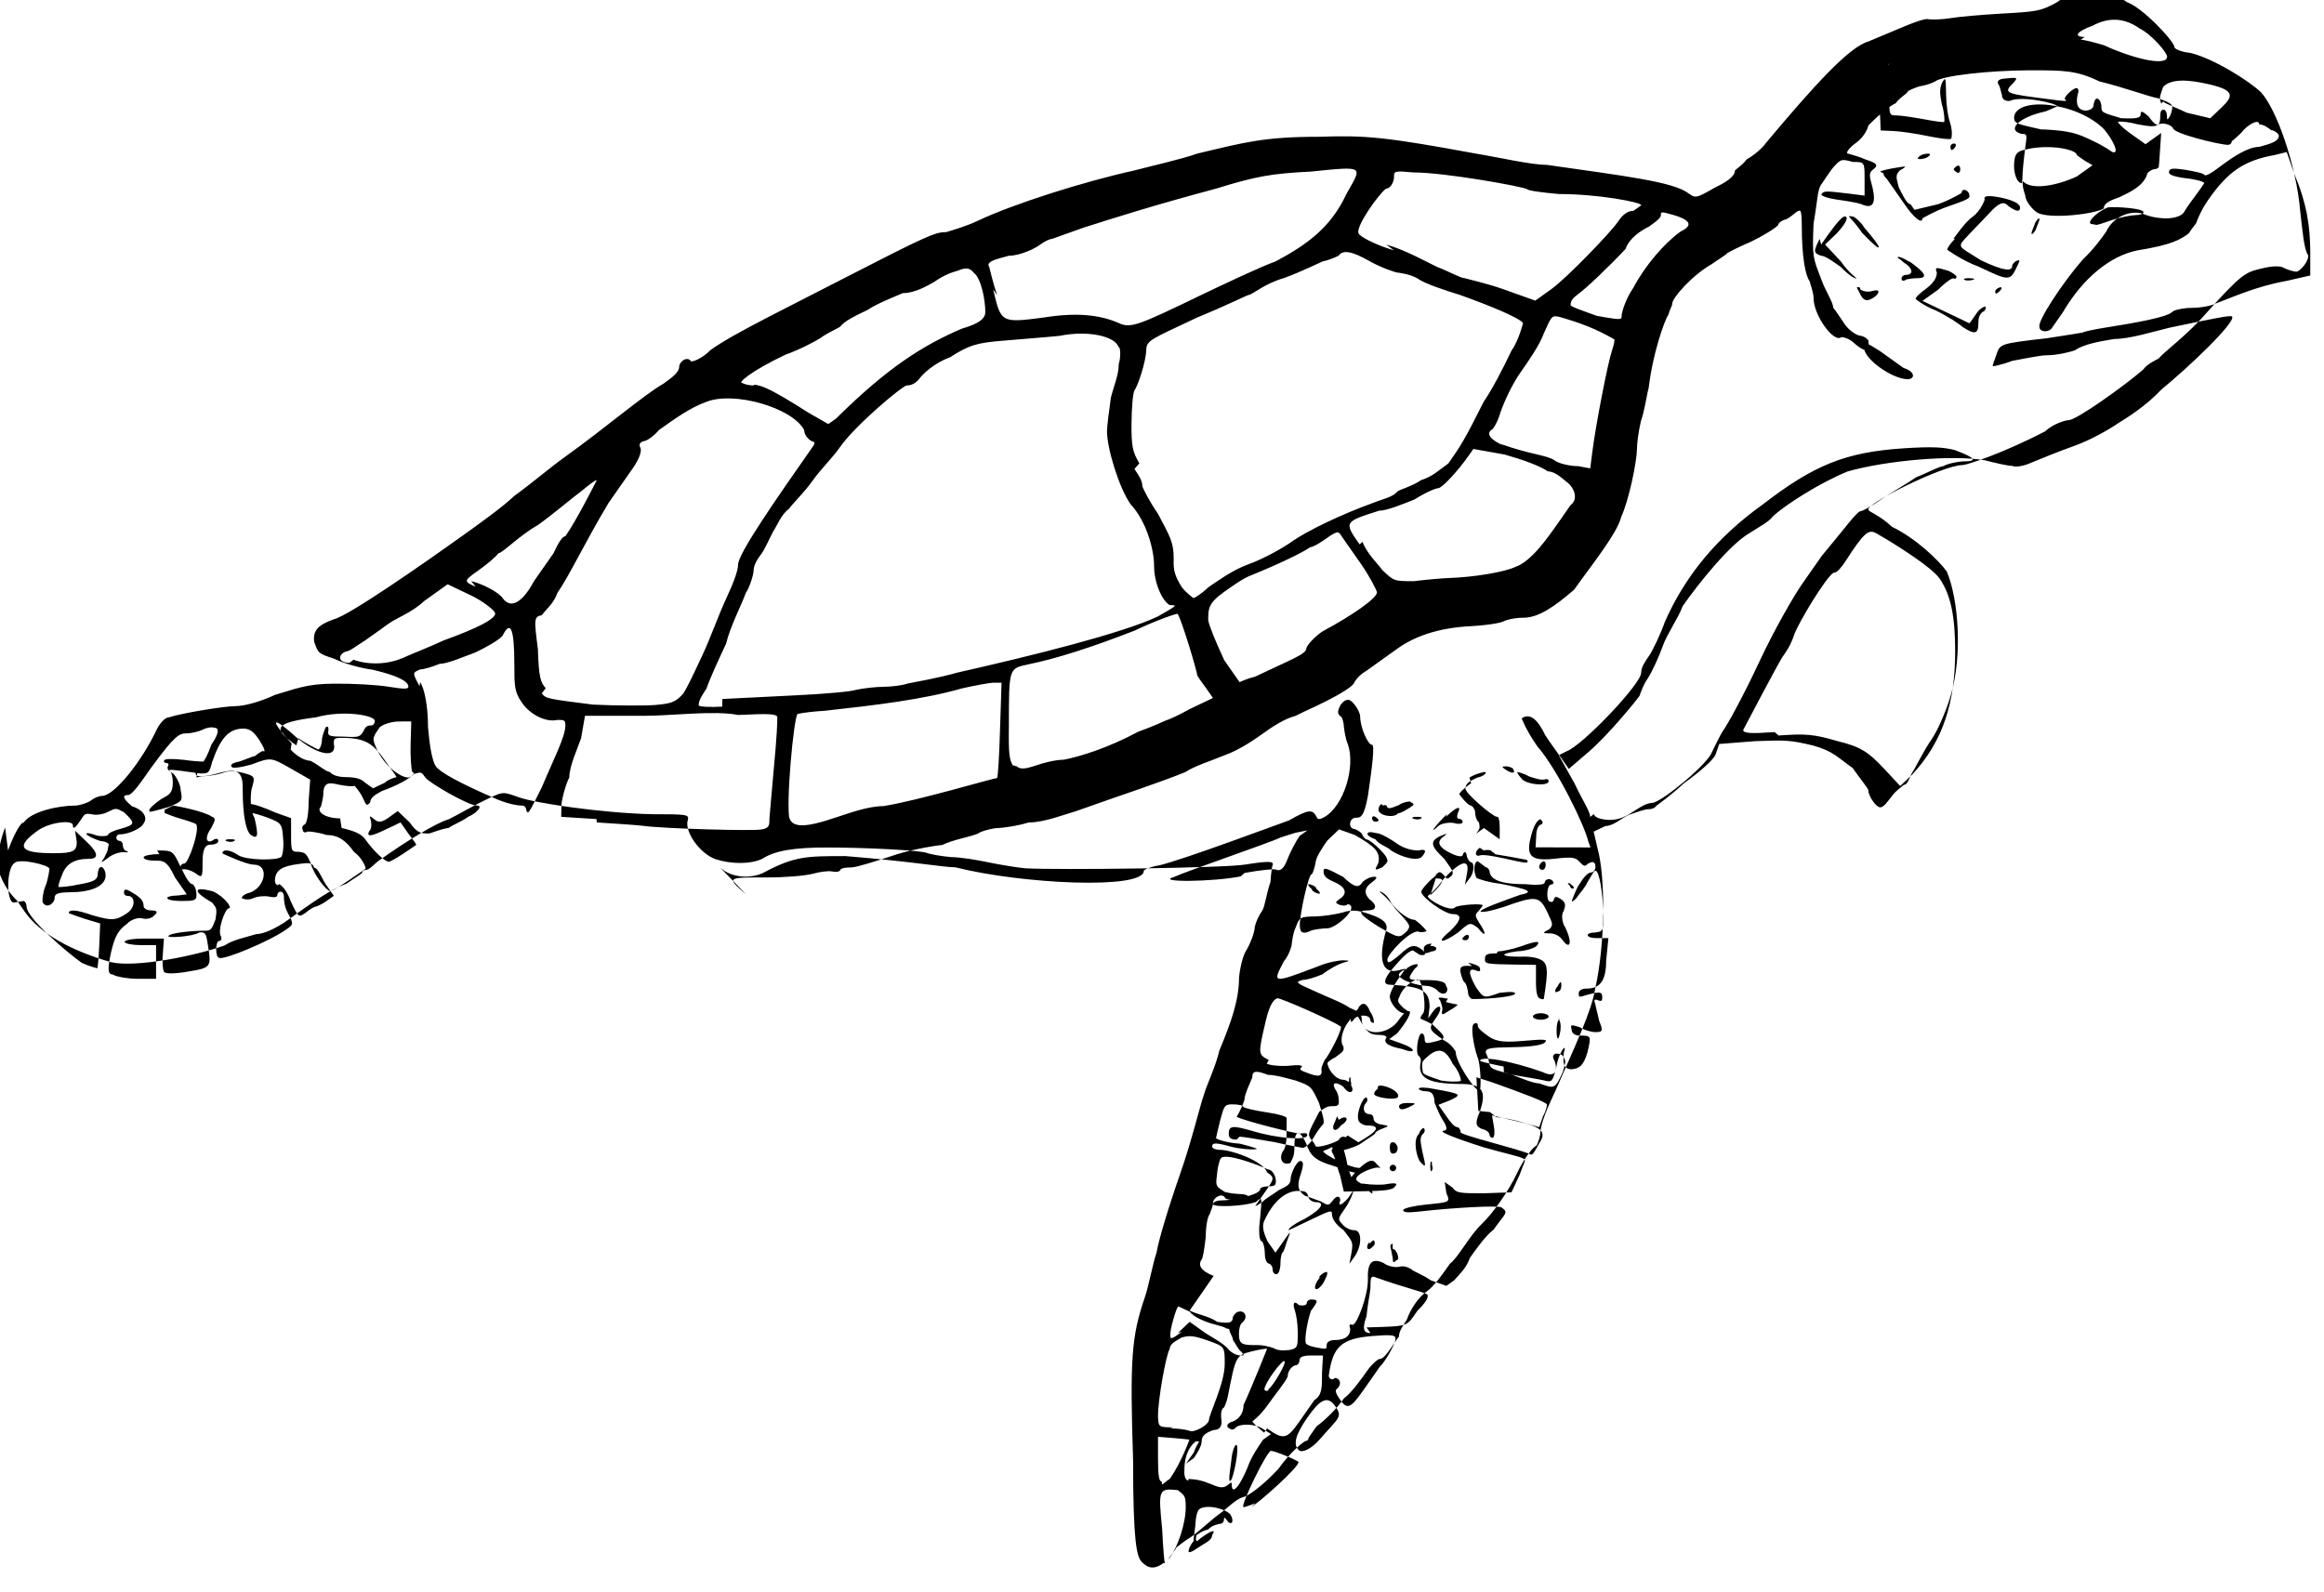 <?xml version="1.0" encoding="UTF-8" standalone="no"?>
<!-- Created with Inkscape (http://www.inkscape.org/) -->

<svg
   xmlns:dc="http://purl.org/dc/elements/1.1/"
   xmlns:cc="http://creativecommons.org/ns#"
   xmlns:rdf="http://www.w3.org/1999/02/22-rdf-syntax-ns#"
   xmlns:svg="http://www.w3.org/2000/svg"
   xmlns="http://www.w3.org/2000/svg"
   version="1.1"
   width="426.343"
   height="292.087"
   id="svg2985"
   xml:space="preserve">

<!--<defs>-->
	<g
     transform="matrix(1.25,0,0,-1.25,-1.401,1025.046)"
     id="g2993"><g
       transform="scale(576,823.68)"
       id="g2995"><path
         d="m 0.004,0.844 c 0.001,0.002 0.003,0.005 0.004,0.005 0.002,0.002 0.009,0.003 0.013,0.003 0.001,0 0.003,3.8502e-4 0.004,8.5595e-4 8.8966e-4,4.7057e-4 0.002,8.6364e-4 0.003,8.7412e-4 0.003,2.931e-5 0.01,0.006 0.014,0.012 7.7932e-4,0.001 0.002,0.002 0.003,0.002 0.003,7.0979e-4 0.014,0.002 0.017,0.002 0.002,6e-8 0.006,6.8377e-4 0.01,0.002 0.005,0.001 0.008,0.002 0.015,0.002 0.005,3.817e-5 0.011,-2.0874e-4 0.014,-5.4867e-4 0.004,-4.4542e-4 0.005,-4.4e-4 0.005,1.94e-5 0,0.001 -0.003,0.002 -0.009,0.003 -0.003,2.8755e-4 -0.007,9.993e-4 -0.01,0.002 -0.004,8.9651e-4 -0.004,0.001 -0.005,0.003 -3.4949e-4,0.002 9.7676e-4,0.003 0.005,0.004 0.004,7.0839e-4 0.023,0.01 0.033,0.015 0.004,0.002 0.01,0.005 0.013,0.007 0.004,0.002 0.009,0.005 0.013,0.007 0.01,0.005 0.02,0.011 0.025,0.013 0.002,9.9861e-4 0.004,0.002 0.004,0.003 0,8.8461e-4 0.002,0.002 0.003,0.001 4.2891e-4,-1.8537e-4 0.003,5.5464e-4 0.005,0.002 0.006,0.003 0.018,0.007 0.043,0.016 0.014,0.005 0.015,0.005 0.017,0.005 0.001,2.1929e-4 0.005,0.001 0.008,0.002 0.009,0.003 0.027,0.007 0.04,0.009 0.004,7.4685e-4 0.012,0.002 0.016,0.003 0.012,0.002 0.017,0.003 0.031,0.003 0.012,2.8904e-4 0.017,-4.091e-5 0.04,-0.003 0.006,-6.9049e-4 0.014,-0.002 0.018,-0.002 0.02,-0.002 0.032,-0.003 0.036,-0.005 0.002,-0.001 0.002,-0.001 0.007,9.8111e-4 0.003,0.001 0.005,0.002 0.005,0.003 2.3724e-4,2.4323e-4 0.002,0.001 0.003,0.002 0.002,7.7692e-4 0.004,0.002 0.005,0.003 0.012,0.01 0.021,0.017 0.026,0.018 0.007,0.002 0.013,0.004 0.015,0.004 0.001,-1.5261e-4 0.004,-7.762e-5 0.006,1.6665e-4 0.002,2.4426e-4 0.008,6.0699e-4 0.013,8.0629e-4 0.009,3.4561e-4 0.01,4.5686e-4 0.014,0.002 0.004,0.002 0.005,0.002 0.009,0.002 0.003,-1.6294e-4 0.007,-9.5455e-4 0.009,-0.002 0.004,-0.001 0.012,-0.007 0.012,-0.008 0,-3.2189e-4 0.002,-8.8392e-4 0.004,-0.001 0.006,-0.001 0.015,-0.005 0.018,-0.007 0.004,-0.003 0.009,-0.013 0.01,-0.021 6.5352e-4,-0.004 0.001,-0.007 0.002,-0.008 4.5109e-4,-9.9371e-4 -0.002,-0.003 -0.003,-0.003 -4.5573e-4,0 -0.002,2.8315e-4 -0.003,6.2923e-4 -0.001,4.5756e-4 -0.003,4.3259e-4 -0.006,-9.153e-5 -0.004,-6.5664e-4 -0.005,-0.001 -0.014,-0.008 -0.005,-0.004 -0.011,-0.007 -0.012,-0.008 -0.001,-3.8134e-4 -0.003,-0.001 -0.004,-0.002 -0.005,-0.003 -0.017,-0.009 -0.019,-0.009 -8.1247e-4,0 -0.004,-6.8703e-4 -0.006,-0.002 -0.011,-0.004 -0.02,-0.006 -0.021,-0.006 -0.005,0 -0.025,-0.007 -0.024,-0.008 1.4738e-4,-3.0921e-4 0.003,-0.001 0.006,-0.003 0.006,-0.002 0.012,-0.006 0.014,-0.008 0.003,-0.005 0.004,-0.015 0.001,-0.022 -7.9192e-4,-0.002 -0.003,-0.006 -0.005,-0.008 -0.002,-0.002 -0.004,-0.005 -0.005,-0.006 -5.7115e-4,-8.014e-4 -0.001,-0.002 -0.002,-0.002 -4.6367e-4,-3.58e-4 -0.002,-0.001 -0.003,-0.002 -0.001,-8.4406e-4 -0.002,-0.002 -0.003,-0.002 -0.001,0 -0.003,0.002 -0.003,0.003 -1.418e-5,3.7774e-4 -0.002,0.002 -0.004,0.004 -0.004,0.002 -0.005,0.003 -0.01,0.004 -0.006,0.001 -0.007,0.001 -0.015,7.8951e-4 l -0.009,-4.9793e-4 -0.001,-0.002 c -7.7586e-4,-0.001 -0.004,-0.003 -0.008,-0.005 -0.003,-0.002 -0.007,-0.004 -0.007,-0.004 -3.0268e-4,-3.4247e-4 -0.001,-6.2267e-4 -0.002,-6.2267e-4 -0.001,0 -0.003,-5.2748e-4 -0.005,-0.001 -0.002,-6.447e-4 -0.004,-0.002 -0.006,-0.002 l -0.003,-0.001 0.001,-0.003 c 0.002,-0.005 0.002,-0.017 -6.1456e-4,-0.025 -9.03e-4,-0.004 -0.005,-0.01 -0.01,-0.018 -0.002,-0.003 -0.004,-0.006 -0.004,-0.008 -2.5911e-4,-0.001 -9.1487e-4,-0.002 -0.001,-0.002 -5.4237e-4,0 -0.003,-0.002 -0.005,-0.005 -0.002,-0.003 -0.006,-0.007 -0.009,-0.009 -0.003,-0.002 -0.006,-0.006 -0.008,-0.007 -0.002,-0.002 -0.004,-0.004 -0.006,-0.005 -0.002,-0.001 -0.004,-0.003 -0.005,-0.005 -8.9848e-4,-0.001 -0.002,-0.002 -0.002,-0.003 -2.5335e-4,-1.6026e-4 -0.001,-0.001 -0.002,-0.002 -0.001,-0.001 -0.002,-0.002 -0.003,-0.002 -3.8356e-4,0 -0.002,-9.8322e-4 -0.003,-0.002 -0.001,-0.001 -0.004,-0.004 -0.006,-0.005 -0.002,-0.002 -0.005,-0.004 -0.007,-0.005 -0.001,-0.001 -0.002,-0.002 -0.002,-0.002 0,-3.2917e-4 -3.3068e-4,-5.985e-4 -7.3484e-4,-5.985e-4 -4.0418e-4,0 -0.004,-0.002 -0.007,-0.005 -0.004,-0.003 -0.008,-0.005 -0.009,-0.005 -0.002,-4.6613e-4 -0.004,-0.002 -0.006,-0.003 -0.002,-0.001 -0.005,-0.003 -0.007,-0.004 -0.002,-8.4965e-4 -0.004,-0.002 -0.004,-0.002 0,-2.2586e-4 -9.8863e-4,-0.001 -0.002,-0.002 -0.003,-0.002 -0.005,-0.002 -0.007,-3.8303e-4 -0.001,0.001 -0.002,0.003 -0.002,0.018 -8.2456e-4,0.018 -4.2773e-4,0.022 0.003,0.029 0.001,0.002 0.002,0.006 0.003,0.008 4.3527e-4,0.002 0.003,0.008 0.006,0.014 0.003,0.006 0.005,0.012 0.006,0.014 8.2958e-4,0.002 0.003,0.005 0.004,0.008 0.003,0.005 0.005,0.009 0.005,0.013 3.1654e-4,0.002 0.001,0.004 0.002,0.005 8.2701e-4,0.001 0.002,0.003 0.002,0.004 3.2699e-4,9.5035e-4 0.001,0.002 0.002,0.003 6.5863e-4,9.1328e-4 0.001,0.003 0.002,0.005 2.0797e-4,0.002 4.6023e-4,0.003 5.6054e-4,0.003 3.5434e-4,7.4336e-4 -0.001,7.6924e-4 -0.007,1.1546e-4 -0.005,-6.3344e-4 -0.048,-0.001 -0.056,-6.6795e-4 -0.002,1.2378e-4 -0.006,5.8332e-4 -0.009,0.001 -0.003,4.3788e-4 -0.007,9.5244e-4 -0.01,0.001 -0.003,1.9147e-4 -0.005,5.0788e-4 -0.006,7.028e-4 -0.001,4.9258e-4 -0.016,0.001 -0.025,0.001 -0.009,4.82e-5 -0.014,-6.0081e-4 -0.017,-0.002 -0.003,-0.001 -0.008,-0.001 -0.012,-6.513e-5 -0.004,0.001 -0.008,0.005 -0.007,0.007 3.6067e-4,9.6434e-4 -3.9299e-4,0.001 -0.009,0.001 -0.013,1.9833e-4 -0.03,0.002 -0.034,0.003 -0.004,0.001 -0.004,0.001 -0.007,7.91e-5 -0.006,-0.002 -0.008,-0.003 -0.011,-0.004 -0.003,-5.7561e-4 -0.011,-0.004 -0.017,-0.007 -0.002,-8.8112e-4 -0.003,-0.002 -0.004,-0.002 -5.2966e-4,0 -9.6299e-4,-2.0216e-4 -9.6299e-4,-4.4924e-4 0,-2.4708e-4 -0.002,-0.001 -0.004,-0.002 -0.004,-0.001 -0.008,-0.003 -0.016,-0.007 -0.002,-8.8112e-4 -0.005,-0.002 -0.007,-0.002 -0.002,-4.5094e-4 -0.006,-0.001 -0.008,-0.002 -0.008,-0.002 -0.023,-0.004 -0.029,-0.003 -0.01,0.002 -0.018,0.005 -0.022,0.009 -6.8866e-4,7.3496e-4 -0.002,0.002 -0.002,0.002 -0.003,0.002 -0.005,0.005 -0.005,0.007 1e-5,0.001 8.5634e-4,0.004 0.002,0.006 z m 0.004,-0.009 c 3.9774e-4,-1.0685e-4 7.2317e-4,-5.5632e-4 7.2317e-4,-9.986e-4 0,-0.002 0.01,-0.008 0.014,-0.01 0.002,-6.678e-4 0.004,-0.001 0.004,-0.001 1.4684e-4,1.0265e-4 3.7501e-4,0.002 5.071e-4,0.004 l 2.4016e-4,0.004 -0.004,8.3077e-4 c -0.002,4.5686e-4 -0.004,0.001 -0.004,0.001 0,7.1608e-4 0.002,6.186e-4 0.006,-3.6938e-4 0.005,-0.001 0.006,-0.001 0.009,4.3692e-4 0.002,0.001 0.002,0.003 6.75e-5,0.003 -6.3842e-4,0 -0.001,2.6224e-4 -0.001,5.8275e-4 0,8.0279e-4 5.6057e-4,7.3426e-4 0.003,-3.584e-4 0.001,-5.1763e-4 0.002,-0.001 0.002,-0.002 0,-4.4391e-4 7.9592e-4,-8.07e-4 0.002,-8.07e-4 0.001,0 0.002,-1.4014e-4 7.1576e-4,-8.8741e-4 -6.216e-4,-5.2371e-4 -0.002,-7.4266e-4 -0.003,-5.347e-4 -0.001,2.2403e-4 -0.003,-1.8407e-4 -0.004,-0.001 -0.002,-0.001 -0.003,-0.002 -0.004,-0.005 -9.3225e-4,-0.003 -8.9059e-4,-0.004 4.5816e-4,-0.004 8.1608e-4,-4.1727e-4 0.004,-7.5874e-4 0.006,-7.5874e-4 l 0.005,0 0,0.003 0,0.003 -0.004,0 c -0.002,0 -0.004,2.6224e-4 -0.004,5.8275e-4 0,3.2641e-4 0.002,5.8275e-4 0.005,5.8275e-4 l 0.005,0 -3.0434e-4,-0.003 c -1.6741e-4,-0.001 3.168e-5,-0.003 4.4192e-4,-0.003 4.3942e-4,-3.0728e-4 0.003,-2.5964e-4 0.006,1.1588e-4 0.006,6.989e-4 0.006,7.5384e-4 0.005,0.005 -4.1616e-4,0.002 -7.6617e-4,0.002 -0.002,0.002 -0.002,-8.1818e-4 -0.008,-0.001 -0.008,-7.1818e-4 0,5.9834e-4 0.006,0.001 0.009,0.001 0.002,-3.409e-5 0.002,2.5963e-4 0.003,0.002 4.4883e-4,0.002 2.6916e-4,0.002 -8.2367e-4,0.003 -0.005,0.002 -0.005,0.003 2.2983e-4,0.002 0.003,-0.001 0.005,-0.003 0.004,-0.003 -9.4616e-4,0 -0.003,-0.004 -0.002,-0.005 2.4799e-4,-4.519e-4 3.584e-5,-8.2168e-4 -4.7159e-4,-8.2168e-4 -0.001,0 -0.001,-0.003 0,-0.003 0.001,-5.2075e-4 0.013,0.003 0.017,0.005 0.002,9.4615e-4 0.002,0.001 4.8733e-4,0.003 -7.5275e-4,0.001 -0.001,0.002 -0.001,0.003 0,4.3152e-4 -3.7501e-4,7.8461e-4 -8.3334e-4,7.8461e-4 -4.5834e-4,0 -8.3333e-4,-2.7991e-4 -8.3333e-4,-6.2203e-4 0,-3.4216e-4 -7.0034e-4,-4.6657e-4 -0.002,-2.7653e-4 -8.5617e-4,1.9002e-4 -0.003,8.66e-5 -0.004,-2.2983e-4 -0.001,-3.3194e-4 -0.002,-3.5556e-4 -0.003,-5.583e-5 -2.5258e-4,2.8573e-4 8.3525e-4,8.4685e-4 0.002,0.001 0.004,0.001 0.005,0.005 0.001,0.005 -0.002,0 -0.008,0.002 -0.008,0.002 0,8.049e-4 0.002,6.8179e-4 0.004,-2.9919e-4 0.002,-9.4196e-4 0.01,-0.001 0.011,-3.2098e-4 4.3542e-4,3.0424e-4 6.6359e-4,0.002 5.0692e-4,0.003 -2.7159e-4,0.003 -4.3492e-4,0.003 -0.004,0.004 -0.002,5.0381e-4 -0.004,9.1608e-4 -0.005,9.1608e-4 -6.7825e-4,0 -0.001,4.2178e-4 -0.001,9.3706e-4 0,0.001 0.002,8.8322e-4 0.008,-9.4755e-4 l 0.004,-0.001 0,-0.003 c 0,-0.003 1.1941e-4,-0.003 0.002,-0.003 0.002,-1.3366e-4 0.002,-6.1865e-4 0.003,-0.002 6.7933e-4,-0.002 0.004,-0.005 0.005,-0.005 0.001,0 0.009,0.004 0.009,0.004 2.666e-5,3.4237e-4 -0.001,0.002 -0.003,0.003 -0.002,0.002 -0.004,0.003 -0.007,0.003 -0.002,4.8814e-4 -0.005,7.3427e-4 -0.005,5.4753e-4 -4.3268e-4,-1.8701e-4 -0.001,-4.418e-5 -0.001,3.174e-4 -3.1959e-4,3.6157e-4 -1.1093e-4,8.6084e-4 4.6358e-4,0.001 5.9932e-4,2.5903e-4 0.001,0.002 0.001,0.004 l 4.0308e-4,0.004 -0.005,0.002 c -0.005,0.002 -0.005,0.002 -0.01,6.8434e-4 -0.003,-5.7623e-4 -0.005,-7.1888e-4 -0.005,-3.7862e-4 -4.8691e-4,3.4045e-4 2.39e-4,6.8949e-4 0.002,9.2518e-4 0.001,2.0813e-4 0.003,8.3426e-4 0.004,0.001 8.8026e-4,5.5708e-4 0.002,9.4755e-4 0.002,8.6713e-4 7.4742e-4,-3.308e-4 3.11e-4,5.7012e-4 -0.001,0.002 -0.001,0.001 -0.002,0.002 -0.004,0.002 -0.004,0 -0.006,-0.002 -0.008,-0.006 -7.086e-4,-0.002 -0.001,-0.002 -0.003,-0.002 -8.6734e-4,7.763e-5 -0.003,2.927e-4 -0.005,4.7792e-4 -0.003,2.8791e-4 -0.004,2.2396e-4 -0.002,-4.4087e-4 7.4191e-4,-4.277e-4 0.002,-0.002 0.002,-0.003 5.5251e-4,-0.002 4.0258e-4,-0.002 -0.003,-0.003 -0.005,-0.001 -0.005,-0.001 -0.005,-6.1684e-4 0,3.257e-4 0.001,0.001 0.003,0.002 0.002,7.6434e-4 0.003,0.001 0.003,0.003 0,8.8322e-4 -3.8108e-4,0.002 -8.4692e-4,0.002 -4.6584e-4,2.0132e-4 -6.3117e-4,6.1015e-4 -3.675e-4,9.0839e-4 2.6367e-4,2.9836e-4 5.999e-5,5.4248e-4 -4.5225e-4,5.4248e-4 -5.1243e-4,0 -7.4008e-4,2.1684e-4 -5.0583e-4,4.8186e-4 2.3425e-4,2.6503e-4 0.002,2.9798e-4 0.005,7.325e-5 0.002,-2.2475e-4 0.005,-3.5341e-4 0.005,-2.8594e-4 1.1591e-4,6.748e-5 0.001,0.001 0.002,0.003 0.002,0.002 0.002,0.003 7.7775e-4,0.003 -6.7059e-4,1.7995e-4 -0.002,3.048e-5 -0.003,-3.3216e-4 -0.001,-3.6264e-4 -0.003,-6.5936e-4 -0.004,-6.5936e-4 -0.002,0 -0.003,-2.9824e-4 -0.009,-0.006 -0.003,-0.003 -0.005,-0.005 -0.006,-0.005 -0.002,0 -6.9783e-4,-0.001 0.001,-0.002 0.003,-6.7655e-4 0.004,-0.002 0.003,-0.003 -5.1276e-4,-9.3427e-4 -0.004,-0.002 -0.006,-0.002 -6.6593e-4,0 -0.001,-2.6224e-4 -0.001,-5.8275e-4 0,-3.2051e-4 3.7501e-4,-5.8275e-4 8.3334e-4,-5.8275e-4 4.5833e-4,0 8.3333e-4,-3.715e-4 8.3333e-4,-8.2587e-4 0,-4.5406e-4 4.6875e-4,-9.7203e-4 0.001,-0.001 5.7291e-4,-1.788e-4 2.3832e-4,-2.6621e-4 -7.435e-4,-1.9425e-4 -9.8184e-4,7.196e-5 -0.003,-3.7895e-4 -0.004,-0.001 -0.002,-0.001 -0.002,-0.001 -0.001,0 3.1999e-4,6.2305e-4 9.1575e-4,0.001 0.001,0.002 5.1025e-4,4.6379e-4 -1.7741e-4,8.8672e-4 -0.002,0.001 -0.004,8.9021e-4 -0.005,0.002 -0.001,0.001 0.001,-2.2209e-4 0.003,-1.6124e-4 0.003,1.3682e-4 0,2.9525e-4 0.002,8.5105e-4 0.003,0.001 0.004,8.007e-4 0.004,0.001 0.001,0.003 -0.002,7.5244e-4 -0.002,7.6433e-4 -0.004,8.033e-5 -0.001,-4.3887e-4 -0.003,-6.5275e-4 -0.004,-4.753e-4 -0.002,2.6446e-4 -0.002,5.187e-5 -0.003,-0.001 -9.7168e-4,-0.001 -0.002,-0.002 -0.002,-9.1888e-4 0,0.001 -0.006,5.467e-4 -0.009,-0.001 -0.006,-0.003 -0.004,-0.004 0.004,-0.004 0.005,-1.114e-5 0.006,3.3317e-4 0.006,0.002 l -4.2833e-4,0.002 0.003,-0.002 c 0.003,-0.002 0.003,-0.003 6.0617e-4,-0.003 -0.004,0 -0.006,-9.6923e-4 -0.007,-0.003 -6.1192e-4,-0.001 -9.8442e-4,-0.002 -8.2775e-4,-0.002 1.5667e-4,-9.937e-5 0.003,8.534e-5 0.005,4.1045e-4 0.004,4.9234e-4 0.005,7.9791e-4 0.005,0.002 3.315e-4,0.002 0.002,0.001 0.002,-3.6682e-4 0,-0.002 -0.004,-0.003 -0.009,-0.003 -0.003,-2.756e-5 -0.004,-2.2087e-4 -0.004,-0.001 0,-0.001 -0.002,-0.002 -0.003,-8.4335e-4 -2.5341e-4,1.7721e-4 5.917e-5,0.002 6.9442e-4,0.003 6.3534e-4,0.001 0.001,0.003 0.001,0.003 0,7.1329e-4 -0.008,0.002 -0.009,0.001 -0.002,-0.001 -0.002,-0.007 -7.917e-5,-0.007 z m 0.034,0.009 c 0.004,0 0.004,-6.89e-6 0.006,-0.003 7.8524e-4,-0.001 0.002,-0.003 0.003,-0.003 6.2775e-4,-3.643e-4 0.001,-0.001 0.001,-0.002 0,-9.3007e-4 -6.4975e-4,-0.001 -0.004,-0.001 -0.004,0 -0.005,9.0489e-4 -4.6841e-4,0.001 l 0.002,1.9053e-4 -0.003,0.003 c -0.002,0.003 -0.003,0.003 -0.005,0.003 -0.002,0 -0.003,2.6224e-4 -0.003,5.8275e-4 0,3.2052e-4 0.002,5.8276e-4 0.004,5.8276e-4 z m 0.004,0.008 c 6.7491e-4,-6.11e-6 0.008,-0.001 0.01,-0.002 9.2109e-4,-2.3781e-4 8.7576e-4,-5.6569e-4 -2.4292e-4,-0.002 -0.002,-0.002 -0.001,-0.003 8.0433e-4,-0.002 6.7285e-4,1.8055e-4 0.001,3.8e-5 0.001,-3.1683e-4 0,-3.548e-4 -7.4999e-4,-6.4509e-4 -0.002,-6.4509e-4 -0.001,0 -0.002,-3.885e-4 -0.002,-0.003 0,-0.003 -5.334e-5,-0.003 -0.002,-0.002 -0.001,3.9989e-4 -0.002,6.7135e-4 -0.003,6.0326e-4 -3.4376e-4,-6.81e-5 -6.2499e-4,1.3843e-4 -6.2499e-4,4.5894e-4 0,3.2052e-4 5.0283e-4,5.8276e-4 0.001,5.8276e-4 0.001,0 0.004,0.006 0.003,0.007 -2.0342e-4,1.4225e-4 -0.002,5.8658e-4 -0.004,9.8741e-4 -0.002,4.0081e-4 -0.004,0.001 -0.004,0.001 -1.8767e-4,3.9361e-4 -2.834e-5,7.1259e-4 3.5333e-4,7.091e-4 z m 0.006,0.005 c 3.4374e-4,1.2199e-4 0.002,2.6236e-4 0.003,3.1194e-4 0.001,4.96e-5 0.003,3.1808e-4 0.004,5.9667e-4 0.001,3.0458e-4 0.003,2.6626e-4 0.005,-9.609e-5 0.003,-5.976e-4 0.003,-6.255e-4 0.002,-0.003 -3.6493e-4,-0.002 -1.1109e-4,-0.004 7.8783e-4,-0.005 0.001,-0.003 0.001,-0.004 -0.001,-0.003 -0.001,5.6186e-4 -0.002,0.003 -0.002,0.008 9.576e-5,0.003 -0.001,0.004 -0.006,0.003 -0.004,-7.6084e-4 -0.006,-7.8601e-4 -0.006,-7.056e-5 0,3.0159e-4 2.8126e-4,6.4818e-4 6.25e-4,7.6993e-4 z m 0.009,-0.011 c 9.7084e-4,-2.797e-5 0.001,-1.6605e-4 5.035e-4,-3.5207e-4 -6.0159e-4,-1.6834e-4 -0.001,-1.4765e-4 -0.002,4.598e-5 -2.7692e-4,1.9363e-4 2.1533e-4,3.3137e-4 0.001,3.0607e-4 z m 0.015,0.016 c 6.1867e-4,-5.4951e-4 0.003,-0.002 0.005,-0.002 0.002,-6.6378e-4 0.004,-0.002 0.005,-0.002 5.6691e-4,-5.4216e-4 0.002,-9.0139e-4 0.004,-9.2237e-4 0.003,-2.64e-5 0.004,-3.6114e-4 0.005,-0.001 l 0.002,-0.001 0.003,0.001 c 0.001,6.9235e-4 0.003,0.001 0.003,0.001 0,1.2522e-4 -0.002,0.002 -0.003,0.003 -0.003,0.003 -0.005,0.004 -0.011,0.004 -0.002,0 -0.002,-2.2731e-4 -0.002,-0.001 0.001,-0.003 -0.005,-0.002 -0.011,0.002 -0.005,0.003 -0.005,0.002 2.5073e-4,-0.002 z m -0.003,-0.024 c 4.4491e-4,0 0.002,-0.001 0.003,-0.003 0.002,-0.003 0.002,-0.003 0.004,-0.002 7.9133e-4,5.0081e-4 0.002,9.1609e-4 0.002,9.2378e-4 4.2225e-4,7.11e-6 0.002,4.8964e-4 0.003,0.001 l 0.002,0.001 -0.002,0.002 c -0.001,0.001 -0.002,0.003 -0.003,0.003 -4.4859e-4,8.5035e-4 -0.001,9.6504e-4 -0.004,6.5923e-4 -0.004,-3.654e-4 -0.006,-0.001 -0.006,-0.003 0,-4.1951e-4 3.64e-4,-7.6294e-4 8.0892e-4,-7.6294e-4 z m 0.005,0.026 c 0.002,-0.001 0.005,-0.002 0.005,-0.002 4.5299e-4,0 0.001,9.0839e-4 0.001,0.002 2.98e-4,0.001 9.2724e-4,0.002 0.001,0.002 4.9558e-4,2.142e-4 7.455e-4,-8.426e-5 5.9275e-4,-7.077e-4 -2.2158e-4,-9.0489e-4 3.7317e-4,-0.001 0.004,-0.001 0.004,-1.61e-4 0.004,-3.776e-5 0.005,0.001 4.4525e-4,8.1888e-4 0.001,0.001 0.002,0.001 4.6974e-4,0 8.54e-4,3.5999e-4 8.54e-4,8e-4 0,0.001 -0.008,0.002 -0.015,6.4024e-4 -0.011,-0.001 -0.011,-0.002 -0.005,-0.005 z m 0.011,-0.016 c 0.003,-4.7494e-4 0.005,-0.001 0.006,-0.002 0.002,-0.002 0.005,-0.004 0.006,-0.004 9.1274e-4,0 0.007,0.003 0.007,0.003 0,1.6025e-4 -8.8459e-4,0.001 -0.002,0.002 l -0.002,0.002 -0.003,-0.001 c -0.003,-0.001 -0.006,-0.002 -0.005,-5.9327e-4 5.1415e-4,3.5957e-4 7.064e-4,0.001 4.2724e-4,0.002 -4.3667e-4,8.1608e-4 -3.1524e-4,8.3916e-4 8.6908e-4,1.6605e-4 0.001,-6.6763e-4 0.002,-6.007e-4 0.004,4.5503e-4 l 0.002,0.001 0.003,-0.002 c 0.002,-0.002 0.003,-0.002 0.005,-0.002 0.001,1.901e-4 0.003,7.9791e-4 0.005,0.001 0.001,5.5288e-4 0.003,0.001 0.005,0.002 0.002,5.9067e-4 0.004,0.002 0.002,0.002 -0.002,0 -0.012,0.004 -0.013,0.005 -0.001,0.001 -0.001,0.001 -0.003,5.8274e-4 -0.001,-8.1888e-4 -0.004,-0.002 -0.008,-0.003 -0.001,-4.2845e-4 -0.003,-0.001 -0.003,-0.002 -9.0742e-4,-7.6433e-4 -0.001,-6.4095e-4 -0.002,9.1539e-4 -6.8541e-4,9.8951e-4 -0.002,0.002 -0.002,0.002 -5.6359e-4,-1.5123e-4 -0.002,-6.048e-5 -0.004,2.0169e-4 -0.003,5.2987e-4 -0.004,2.7927e-4 -0.004,-0.002 -2.2784e-4,-0.001 -5.4067e-4,-0.002 -6.9516e-4,-0.002 -0.001,-7.5595e-4 0.001,-0.002 0.005,-0.002 z m 0.003,0.03 c 0.004,-0.001 0.009,-8.5804e-4 0.013,4.4542e-4 0.002,6.3167e-4 0.007,0.002 0.01,0.003 0.008,0.002 0.014,0.004 0.013,0.005 -1.6826e-4,3.8339e-4 -0.003,0.002 -0.006,0.003 l -0.006,0.002 -0.006,-0.003 c -0.003,-0.002 -0.007,-0.003 -0.009,-0.004 -0.001,-5.2799e-4 -0.004,-0.002 -0.006,-0.003 -0.002,-8.5035e-4 -0.004,-0.002 -0.005,-0.002 -0.002,-5.5895e-4 -0.002,-0.002 0.001,-0.002 z m 0.006,-0.016 c 0.002,-0.003 0.006,-0.005 0.008,-0.005 0.001,2.8545e-4 0.002,6.7873e-4 0.001,0.001 -3.2558e-4,5.3194e-4 -5.1842e-4,0.003 -4.2843e-4,0.005 l 1.636e-4,0.004 -0.003,-7.17e-6 c -0.002,-4.67e-6 -0.004,-4.5718e-4 -0.005,-0.001 -0.002,-0.002 -0.002,-0.002 -7.3991e-4,-0.004 z m 0.011,0.012 c 0.001,-0.001 0.002,-0.004 0.002,-0.008 3.5042e-4,-0.003 0.001,-0.006 0.002,-0.007 9.354e-4,-0.001 0.006,-0.003 0.016,-0.006 0.003,-8.1608e-4 0.005,-0.001 0.006,-0.001 5.9392e-4,0 0.001,-3.278e-4 0.001,-7.2868e-4 4.8142e-4,-9.4265e-4 5.0958e-4,-9.1398e-4 0.004,0.004 0.003,0.005 0.006,0.009 0.006,0.011 0,0.001 -3.4525e-4,0.001 -0.002,0.001 -0.003,-4.984e-4 -0.007,0.001 -0.009,0.003 -0.002,0.002 -0.002,0.003 -0.002,0.007 -1.5e-5,0.006 -8.8526e-4,0.008 -0.003,0.005 -9.015e-4,-7.5174e-4 -0.004,-0.002 -0.007,-0.003 -0.003,-7.4336e-4 -0.007,-0.002 -0.009,-0.002 -0.002,-5.4644e-4 -0.004,-0.001 -0.005,-0.001 -0.002,-6.0745e-4 -0.002,-5.641e-4 -1.5759e-4,-0.003 z m 0.013,0.018 c 0.003,-4.8246e-4 0.007,-0.002 0.008,-0.003 0.002,-0.002 0.005,-9.2447e-4 0.008,0.003 0.002,0.002 0.004,0.004 0.005,0.005 6.8125e-4,0.001 0.002,0.003 0.003,0.003 0.003,0.003 0.008,0.01 0.008,0.01 -4.985e-4,0 -0.002,-8.5944e-4 -0.004,-0.002 -0.002,-0.001 -0.007,-0.004 -0.011,-0.006 -0.005,-0.002 -0.009,-0.005 -0.01,-0.005 -0.001,-8.5804e-4 -0.003,-0.002 -0.005,-0.003 -0.004,-0.002 -0.004,-0.002 -8.3333e-4,-0.003 z m 0.018,-0.02 c 0.001,-0.001 0.002,-0.001 0.013,-0.002 0.006,-1.957e-4 0.013,-2.2504e-4 0.016,-6.519e-5 0.004,2.6639e-4 0.005,4.6611e-4 0.007,0.002 0.001,0.001 0.003,0.004 0.005,0.007 0.002,0.003 0.004,0.007 0.006,0.01 0.002,0.003 0.003,0.005 0.003,0.006 0,0.002 0.01,0.012 0.019,0.021 6.6239e-4,6.0455e-4 6.2063e-4,8.8951e-4 -1.5725e-4,0.001 -5.8255e-4,1.3709e-4 -0.002,9.9021e-4 -0.002,0.002 -0.003,0.004 -0.018,0.007 -0.025,0.005 -0.004,-0.001 -0.008,-0.003 -0.012,-0.005 -0.001,-8.5944e-4 -0.003,-0.002 -0.004,-0.002 -0.001,-2.797e-4 -0.001,-5.7424e-4 -8.4858e-4,-0.001 6.3158e-4,-5.3219e-4 2.25e-5,-0.002 -0.002,-0.004 -0.002,-0.002 -0.004,-0.004 -0.006,-0.006 -0.006,-0.007 -0.01,-0.013 -0.013,-0.016 -0.001,-0.002 -0.003,-0.003 -0.004,-0.004 -0.002,-2.8743e-4 -0.002,-6.7361e-4 -0.001,-0.006 2.2593e-4,-0.005 6.5284e-4,-0.006 0.002,-0.007 z m 0.014,-0.023 c 0.005,-2.2113e-4 0.011,-5.0139e-4 0.012,-6.2281e-4 0.005,-4.7712e-4 0.028,-9.4685e-4 0.03,-6.2479e-4 0.002,2.6155e-4 0.002,7.1398e-4 0.002,0.002 6.616e-5,8.7342e-4 5.2998e-4,0.004 0.001,0.008 9.5315e-4,0.007 0.001,0.009 0.001,0.01 -6.934e-5,5.8929e-4 -0.002,6.7506e-4 -0.01,3.9855e-4 C 0.184,0.869 0.173,0.868 0.166,0.868 L 0.151,0.868 0.15,0.864 c -0.001,-0.002 -0.003,-0.005 -0.003,-0.007 -8.3758e-4,-0.001 -0.002,-0.004 -0.002,-0.005 l -6.751e-5,-0.002 0.009,-4.0203e-4 z m 0.032,0.022 c 0.004,1.2967e-4 0.012,4.2821e-4 0.019,6.6342e-4 0.007,2.3522e-4 0.014,6.6716e-4 0.015,9.6014e-4 0.002,2.9271e-4 0.005,5.3861e-4 0.007,5.4644e-4 0.002,7.87e-6 0.005,2.5691e-4 0.006,5.5349e-4 0.002,2.9658e-4 0.008,0.001 0.013,0.002 0.019,0.003 0.042,0.007 0.051,0.01 0.005,0.002 0.005,0.002 0.003,0.002 -0.002,8.0769e-4 -0.004,0.004 -0.004,0.007 0,0.003 -0.002,0.008 -0.006,0.011 -0.003,0.003 -0.006,0.01 -0.006,0.013 1.633e-5,0.001 6.0333e-4,0.004 0.001,0.006 7.0113e-4,0.002 0.002,0.004 0.002,0.006 5.1115e-4,0.001 4.9805e-4,0.003 -3.708e-5,0.003 -0.001,0.002 -0.008,0.003 -0.015,0.002 -0.003,-2.2066e-4 -0.01,-5.9885e-4 -0.014,-8.4056e-4 -0.007,-3.7665e-4 -0.009,-7.5594e-4 -0.014,-0.003 -0.004,-0.001 -0.007,-0.003 -0.008,-0.004 -0.001,-7.5454e-4 -0.002,-0.001 -0.003,-0.001 -0.001,-2.657e-5 -0.013,-0.007 -0.017,-0.011 -0.002,-0.002 -0.005,-0.004 -0.007,-0.006 -0.002,-0.002 -0.005,-0.004 -0.006,-0.005 -0.002,-0.001 -0.003,-0.003 -0.004,-0.004 -7.7493e-4,-0.001 -0.002,-0.003 -0.003,-0.004 -0.001,-9.063e-4 -0.002,-0.002 -0.002,-0.003 0,-6.517e-4 -0.001,-0.003 -0.002,-0.004 -0.001,-0.002 -0.004,-0.006 -0.005,-0.009 -0.002,-0.003 -0.004,-0.006 -0.005,-0.008 -8.6814e-4,-0.001 -0.002,-0.002 -0.002,-0.003 -4.999e-5,-2.6479e-4 0.003,-3.7534e-4 0.006,-2.4568e-4 z m -6.25e-4,-0.03 c 0.003,-0.002 0.008,-0.002 0.011,-0.001 0.008,0.003 0.011,0.003 0.021,0.003 0.017,-9.5874e-4 0.025,-0.002 0.028,-0.002 0.017,-0.003 0.048,-0.004 0.048,-6.4102e-4 0,2.6927e-4 0.002,7.8741e-4 0.004,0.001 0.006,0.001 0.029,0.007 0.033,0.008 0.005,0.002 0.006,0.002 0.007,6.7669e-4 2.8427e-4,-5.464e-4 7.7017e-4,-5.6914e-4 0.002,-9.101e-5 0.005,0.002 0.008,0.009 0.006,0.013 -6.6954e-4,0.001 -0.001,0.003 -0.001,0.003 0,7.4755e-4 -4.3411e-4,0.002 -9.6468e-4,0.002 -7.3069e-4,5.1096e-4 -7.0594e-4,8.9231e-4 1.0204e-4,0.002 5.8669e-4,4.9434e-4 0.001,8.986e-4 0.002,8.986e-4 0.001,0 0.003,-0.002 0.003,-0.003 3.651e-5,-0.002 0.002,-0.005 0.003,-0.005 7.9115e-4,0 3.8e-5,-0.004 -0.001,-0.009 -0.001,-0.004 -0.002,-0.004 -0.003,-0.004 -0.002,0 -0.002,-0.002 -4.9109e-4,-0.002 8.5092e-4,-1.8886e-4 0.002,-7.2658e-4 0.002,-0.001 2.5713e-4,-4.6856e-4 8.5427e-4,-8.5175e-4 0.001,-8.5175e-4 0.001,0 0.004,-0.002 0.005,-0.003 7.5281e-4,-9.8391e-4 6.0267e-4,-0.001 -8.8313e-4,-0.002 -0.002,-6.1637e-4 -0.002,-5.5472e-4 -0.001,7.7063e-4 6.4951e-4,0.002 -0.001,0.003 -0.006,0.005 l -0.004,0.001 -0.003,-0.002 c -0.001,-0.001 -0.003,-0.003 -0.003,-0.004 -2.5954e-4,-9.0769e-4 -7.3853e-4,-0.002 -0.001,-0.002 -7.7945e-4,0 -0.003,-0.007 -0.003,-0.009 0,-0.001 2.1359e-4,-0.002 0.003,-0.001 0.001,2.0031e-4 0.003,3.6421e-4 0.004,3.6421e-4 0.002,0 0.007,0.003 0.006,0.004 -2.6206e-4,2.9653e-4 -8.4352e-4,3.8051e-4 -0.001,1.8663e-4 -4.4862e-4,-1.9389e-4 -0.001,-1.8054e-4 -0.002,2.965e-5 -0.001,3.5725e-4 -0.001,4.1959e-4 3.991e-5,9.5455e-4 0.002,8.8112e-4 0.002,0.002 -0.001,0.003 -0.002,6.0413e-4 -0.003,0.001 -0.003,0.002 0,8.3707e-4 0.001,4.5735e-4 0.005,-0.001 0.003,-0.002 0.004,-0.002 0.005,-8.7412e-4 7.9634e-4,5.0397e-4 0.002,9.0769e-4 0.003,8.972e-4 7.9062e-4,-1.294e-5 5.6101e-4,-3.8306e-4 -6.9062e-4,-0.001 -0.002,-0.001 -0.002,-0.002 -6.2499e-4,-0.003 0.002,-0.001 0.002,-0.002 -4.1668e-4,-0.002 -0.003,0 -0.002,-8.1329e-4 0.003,-0.003 0.005,-0.002 0.005,-0.002 0.007,-6.8011e-4 0.001,9.4405e-4 0.001,0.001 -0.003,0.004 -0.002,0.002 -0.004,0.003 -0.004,0.003 2.7017e-4,1.8893e-4 0.002,-5.0712e-4 0.003,-0.002 0.001,-0.001 0.004,-0.003 0.006,-0.003 0.002,-0.001 0.003,-0.002 0.003,-0.002 -5.3273e-4,-2.3024e-4 -0.002,-2.7314e-4 -0.002,-9.535e-5 -0.002,4.0289e-4 -0.008,-0.004 -0.008,-0.005 0,-7.7622e-4 5.9255e-4,-6.0552e-4 0.003,7.8112e-4 0.003,0.002 0.004,0.002 0.006,9.063e-4 8.4572e-4,-7.1259e-4 8.0042e-4,-8.7413e-4 -2.4518e-4,-8.7413e-4 -7.0542e-4,0 -0.001,3.2146e-4 -0.002,7.1399e-4 -1.9955e-4,4.1864e-4 -0.002,-3.443e-4 -0.004,-0.002 -0.004,-0.003 -0.004,-0.004 -0.002,-0.004 0.008,-3.1653e-4 0.01,-0.001 0.01,-0.004 l -3.579e-4,-0.002 0.001,0.001 c 0.002,0.002 0.003,9.923e-4 0.001,-9.028e-4 -0.002,-0.002 -0.002,-0.002 0.002,-0.004 0.002,-6.6188e-4 0.003,-0.002 0.003,-0.002 0,-0.002 0.005,-0.007 0.006,-0.007 6.757e-4,0 3.145e-4,0.005 -4.3294e-4,0.006 -0.001,0.002 -0.002,0.006 -6.9086e-4,0.006 4.3158e-4,1.8652e-4 7.8469e-4,-1.009e-5 7.8469e-4,-4.3687e-4 0,-4.268e-4 0.001,-0.001 0.003,-0.002 0.002,-8.4266e-4 0.004,-9.6154e-4 0.009,-6.4211e-4 0.005,3.1535e-4 0.006,2.476e-4 0.005,-3.4346e-4 -6.3296e-4,-4.7078e-4 -0.004,-7.6013e-4 -0.008,-8.0139e-4 -0.006,-5.495e-5 -0.007,-2.041e-4 -0.007,-9.3916e-4 2.9309e-4,-4.8077e-4 7.0583e-4,-0.001 9.172e-4,-0.002 3.2192e-4,-0.001 0.001,-0.001 0.006,-0.002 0.003,-3.5802e-4 0.007,-8.1189e-4 0.008,-0.001 0.002,-3.3356e-4 0.002,-1.9658e-4 0.003,0.002 4.8009e-4,0.003 0.003,0.005 0.002,0.003 -3.3824e-4,-0.002 -1.034e-5,-0.003 0.002,-0.003 0.002,1.4931e-4 0.003,6.5127e-4 0.004,0.003 0.001,0.003 0.001,0.003 -0.002,0.003 -0.001,0 -0.002,3.7579e-4 -0.002,0.001 -3.6727e-4,0.001 -3.0419e-4,0.001 0.002,5.0991e-4 0.001,-4.8963e-4 0.003,-8.9021e-4 0.004,-8.9021e-4 0.002,0 0.002,2.4908e-4 0.001,0.002 -2.5436e-4,8.8112e-4 -7.1799e-4,0.002 -0.001,0.003 -4.3239e-4,7.8182e-4 -2.4756e-4,9.4056e-4 7.7498e-4,6.6609e-4 8.9153e-4,-2.3923e-4 0.001,-4.562e-5 0.001,5.7614e-4 0,0.001 -7.3129e-4,0.001 -0.004,3.6815e-4 -0.002,-4.5088e-4 -0.002,-3.9066e-4 -0.002,2.9138e-4 -10e-9,5.0956e-4 7.8367e-4,8.5944e-4 0.002,8.5944e-4 0.003,0 0.005,0.001 0.005,0.005 l 5.753e-4,0.004 -0.003,0 c -0.003,0 -0.003,0.001 -3.0542e-4,0.001 0.002,1.7156e-4 0.002,3.6694e-4 0.002,0.003 -8.917e-5,0.004 -0.001,0.008 -0.002,0.008 -4.2409e-4,0 -0.001,-8.5245e-4 -0.002,-0.002 -6.2265e-4,-0.001 -0.002,-0.002 -0.003,-0.003 -8.3303e-4,-4.8077e-4 -0.001,-6.1189e-4 -0.001,-2.9137e-4 2.1771e-4,3.2051e-4 0.001,0.002 0.002,0.003 8.8806e-4,0.001 0.002,0.002 0.003,0.002 5.7291e-4,3.26e-6 0.001,5.304e-4 0.001,0.001 0,0.001 -8.6172e-4,0.001 -0.002,5.0366e-4 -7.0635e-4,-4.9395e-4 -0.001,-4.0607e-4 -0.002,3.4644e-4 -0.001,8.2028e-4 -0.002,9.3497e-4 -0.006,6.1606e-4 -0.007,-5.8853e-4 -0.008,5.1976e-4 -0.006,0.005 0.001,0.002 0.002,0.002 0.002,0.002 7.4803e-4,-5.231e-4 7.2702e-4,-7.9231e-4 -8.942e-5,-0.001 -5.869e-4,-2.5365e-4 -0.001,-0.001 -0.001,-0.002 l -1.7593e-4,-0.002 0.007,-1.037e-5 0.007,-1.037e-5 -5.2241e-4,0.001 c -0.001,0.003 -0.008,0.013 -0.013,0.017 -0.003,0.003 -0.004,0.005 -0.004,0.005 0.002,0.001 0.004,-5.947e-5 0.006,-0.003 8.999e-4,-0.001 0.003,-0.003 0.004,-0.004 l 0.002,-0.002 0.005,0.003 c 0.005,0.003 0.012,0.009 0.013,0.01 3.1456e-4,5.9543e-4 0.001,0.002 0.002,0.003 9.8364e-4,9.6154e-4 0.003,0.004 0.004,0.006 0.001,0.002 0.004,0.005 0.005,0.007 0.004,0.004 0.012,0.011 0.017,0.013 0.002,9.4056e-4 0.005,0.002 0.006,0.003 0.003,0.002 0.012,0.006 0.019,0.008 0.01,0.002 0.027,0.003 0.035,0.002 0.003,-5.466e-4 0.006,-0.001 0.007,-0.001 7.9232e-4,-2.8106e-4 0.003,-3.741e-5 0.005,6.2106e-4 0.002,5.9595e-4 0.007,0.002 0.011,0.003 0.004,0.001 0.009,0.003 0.011,0.004 0.002,8.5944e-4 0.007,0.003 0.011,0.006 0.007,0.004 0.019,0.012 0.018,0.013 -3.7482e-4,2.621e-4 -0.004,-2.336e-4 -0.016,-0.002 -0.004,-6.5896e-4 -0.01,-0.002 -0.014,-0.002 -0.004,-4.4197e-4 -0.008,-0.001 -0.01,-0.002 -0.002,-4.9281e-4 -0.005,-8.9581e-4 -0.007,-8.9581e-4 -0.002,0 -0.006,-6.4384e-4 -0.009,-0.001 -0.003,-7.8671e-4 -0.005,-0.001 -0.005,-9.6084e-4 0,2.5833e-4 4.1247e-4,0.001 9.166e-4,0.002 0.001,0.002 6.5859e-4,0.002 0.013,0.003 0.005,5.1995e-4 0.009,0.001 0.009,0.001 4.6294e-4,2.0008e-4 0.003,5.5596e-4 0.005,7.9091e-4 0.009,9.9161e-4 0.017,0.002 0.018,0.003 9.0731e-4,3.3951e-4 0.003,6.1734e-4 0.005,6.1734e-4 0.002,0 0.005,3.6239e-4 0.006,8.056e-4 0.004,0.001 0.01,0.003 0.018,0.004 l 0.006,9.5804e-4 0,0.004 c 0,0.005 -0.001,0.009 -0.004,0.014 l -0.002,0.004 -0.003,-5.2032e-4 c -0.008,-0.001 -0.012,-0.003 -0.017,-0.008 -0.002,-0.002 -0.003,-0.004 -0.003,-0.004 0,-1.9788e-4 -0.001,-9.2168e-4 -0.002,-0.002 -0.002,-0.001 -0.004,-0.002 -0.013,-0.003 -0.007,-9.6783e-4 -0.014,-0.005 -0.019,-0.011 -0.001,-0.001 -0.003,-0.003 -0.003,-0.003 -0.001,-6.7198e-4 -0.003,-5.1935e-4 -0.003,3.3523e-4 -6.3324e-4,0.001 0.006,0.008 0.011,0.012 0.003,0.002 0.005,0.004 0.006,0.005 0.002,0.003 0.007,0.004 0.01,0.003 0.004,-0.001 0.009,-8.3217e-4 0.01,6.6205e-4 5.4255e-4,7.2098e-4 0.002,0.002 0.003,0.003 0.001,9.0839e-4 0.002,0.002 0.002,0.002 -2.3274e-4,2.6334e-4 -0.002,6.5911e-4 -0.005,8.7972e-4 -0.003,2.8283e-4 -0.004,6.6371e-4 -0.004,0.001 0,7.4195e-4 7.4742e-4,8.2587e-4 0.004,4.9212e-4 0.002,-2.2131e-4 0.005,-6.3762e-4 0.005,-9.2517e-4 4.4939e-4,-3.1022e-4 0.002,4.0733e-4 0.005,0.002 0.002,0.001 0.006,0.003 0.009,0.003 0.003,5.6241e-4 0.005,0.001 0.005,0.002 0,2.6439e-4 -0.001,9.2727e-4 -0.002,0.001 -0.001,5.4599e-4 -0.002,0.001 -0.003,0.001 -1.051e-5,8.7343e-4 -0.002,4.0064e-4 -0.004,-0.001 -0.001,-9.3007e-4 -0.003,-0.002 -0.003,-0.002 0,-3.5218e-4 -4.4483e-4,-6.4032e-4 -9.8852e-4,-6.4032e-4 -0.002,0 -0.014,0.002 -0.014,0.003 -7.8576e-4,7.7692e-4 -0.003,0.001 -0.004,5.5715e-4 -4.9831e-4,-3.4847e-4 -0.002,-3.1061e-4 -0.005,1.0245e-4 -0.002,3.6035e-4 -0.004,5.6401e-4 -0.005,4.5258e-4 -1.5391e-4,-1.1143e-4 0.001,-0.001 0.003,-0.002 l 0.004,-0.002 0.002,0.001 0.002,0.001 -2.9023e-4,-0.003 c -1.5963e-4,-0.002 -3.0691e-4,-0.003 -3.273e-4,-0.003 -2.042e-5,-2.4039e-4 -5.8639e-4,-4.3707e-4 -0.001,-4.3707e-4 -6.7137e-4,0 -0.002,-5.7918e-4 -0.002,-0.001 -0.001,-0.002 -0.004,-0.003 -0.007,-0.004 -0.002,-4.9529e-4 -0.004,-0.001 -0.004,-0.002 -0.002,-0.001 -0.014,-0.002 -0.017,-7.2937e-4 -0.001,4.0001e-4 -0.003,0.002 -0.003,0.003 -0.001,0.002 -0.001,0.003 5.667e-5,0.009 4.5202e-4,0.002 2.8051e-4,0.002 -0.001,0.002 -0.004,7.2238e-4 -6.1859e-4,0.003 0.006,0.004 0.001,2.2047e-4 0.002,6.2024e-4 0.003,8.8811e-4 4.5906e-4,5.1941e-4 -0.009,0.002 -0.012,0.001 -0.001,-1.0726e-4 -0.002,2.475e-4 -0.002,0.001 -2.7921e-4,7.7762e-4 -7.2008e-4,0.002 -9.7971e-4,0.002 -3.4902e-4,6.3601e-4 2.9528e-4,9.2308e-4 0.002,0.001 0.003,2.182e-4 0.003,1.532e-4 0.002,-7.0629e-4 -0.003,-0.002 -0.002,-0.002 0.009,-0.003 0.004,-3.9455e-4 0.005,-3.9692e-4 0.004,-1.713e-5 -3.672e-4,3.5571e-4 0.002,0.002 0.003,0.002 4.531e-4,0 5.9455e-4,-6.3269e-4 3.1537e-4,-0.001 -7.2398e-4,-0.002 2.0232e-4,-0.003 0.002,-0.003 0.001,0 0.002,3.8678e-4 0.002,0.001 3.7998e-4,0.002 0.002,0.001 0.002,-3.6347e-4 0,-0.001 2.4367e-4,-0.001 0.005,-0.002 0.004,-1.2114e-4 0.005,2.226e-5 0.005,7.2867e-4 0,6.5442e-4 4.3459e-4,5.5311e-4 0.002,-3.9607e-4 0.002,-0.002 0.003,-0.002 0.003,1.8149e-4 0,8.014e-4 3.7501e-4,0.001 8.3335e-4,0.001 4.5833e-4,0 8.4473e-4,-4.5891e-4 8.5867e-4,-0.001 2.382e-5,-9.5804e-4 7.799e-5,-9.5664e-4 8.9231e-4,2.197e-5 0.001,0.002 5.5589e-4,0.002 -0.003,0.003 -0.002,1.7855e-4 -0.009,0.002 -0.015,0.003 -0.006,0.002 -0.009,0.002 -0.018,0.002 -0.01,-3.152e-5 -0.022,-9.1469e-4 -0.024,-0.002 -7.0255e-4,-2.5223e-4 -0.002,-6.4355e-4 -0.004,-8.6993e-4 -0.001,-2.2606e-4 -0.003,-7.4825e-4 -0.003,-0.001 -3.4649e-4,-4.1229e-4 -0.002,-0.001 -0.003,-0.002 -0.003,-0.001 -0.007,-0.004 -0.007,-0.004 0,-3.2681e-4 -0.001,-0.002 -0.003,-0.003 -0.002,-0.001 -0.003,-0.002 -0.002,-0.002 6.5608e-4,-1.4818e-4 0.003,-5.719e-4 0.004,-9.4196e-4 0.003,-7.1748e-4 0.004,-0.001 0.002,-0.002 -7.7851e-4,-5.4441e-4 -7.6329e-4,-0.001 6.851e-5,-0.003 0.001,-0.003 8.384e-5,-0.004 -0.003,-0.003 -0.001,2.3404e-4 -0.004,5.787e-4 -0.006,7.6573e-4 -0.002,1.9295e-4 -0.004,5.9276e-4 -0.004,9.2308e-4 4.6361e-4,6.4839e-4 0.001,6.6104e-4 0.007,1.4749e-4 l 0.004,-3.5741e-4 0,0.003 c 0,0.003 -1.4e-5,0.003 -0.003,0.003 -0.003,5.8154e-4 -0.003,5.2255e-4 -0.005,-9.7762e-4 -0.001,-8.7762e-4 -0.002,-0.002 -0.003,-0.003 -9.8604e-4,-7.8462e-4 -0.001,-0.003 -0.002,-0.007 -3.4945e-4,-0.006 -1.9642e-4,-0.006 0.002,-0.01 0.001,-0.002 0.003,-0.004 0.003,-0.005 5.5268e-4,-3.9214e-4 0.002,-0.002 0.003,-0.003 9.9258e-4,-0.001 0.003,-0.002 0.004,-0.002 0.001,-1.164e-4 0.002,-6.6029e-4 0.002,-0.001 3.389e-4,-0.002 -0.001,-0.002 -0.004,-1.0782e-4 -0.001,6.6186e-4 -0.003,0.001 -0.003,8.1679e-4 -0.002,-9.1889e-4 -0.007,0.004 -0.007,0.007 0,8.2308e-4 -5.714e-4,0.002 -0.001,0.003 -0.001,0.001 -0.002,0.004 -0.002,0.01 -9.395e-5,0.003 -1.6643e-4,0.003 -0.002,0.002 -8.3818e-4,-5.3045e-4 -0.002,-9.6433e-4 -0.002,-9.6433e-4 -4.658e-4,0 -0.002,-5.1328e-4 -0.002,-0.001 -8.1186e-4,-6.2734e-4 -0.004,-0.002 -0.007,-0.003 -0.003,-8.6573e-4 -0.006,-0.002 -0.006,-0.002 0,-2.1554e-4 -0.002,-0.001 -0.004,-0.002 -0.005,-0.002 -0.01,-0.006 -0.01,-0.007 0,-4.1206e-4 -6.0519e-4,-0.001 -0.001,-0.002 -0.001,-0.001 -0.004,-0.007 -0.005,-0.013 -4.3862e-4,-0.001 -0.001,-0.004 -0.002,-0.006 -6.5793e-4,-0.002 -0.001,-0.004 -0.001,-0.005 0,-0.002 -0.002,-0.009 -0.004,-0.012 -0.001,-0.003 -0.008,-0.009 -0.012,-0.013 -0.005,-0.003 -0.009,-0.005 -0.013,-0.005 -0.002,0 -0.004,-2.922e-4 -0.005,-6.4934e-4 -0.001,-3.5715e-4 -0.005,-7.3497e-4 -0.008,-8.3986e-4 -0.009,-2.78e-4 -0.015,-0.002 -0.019,-0.004 -0.002,-0.001 -0.006,-0.003 -0.008,-0.004 -0.002,-7.8531e-4 -0.003,-0.002 -0.003,-0.002 -7e-7,-5.1491e-4 -0.003,-0.002 -0.009,-0.004 -6.875e-4,-2.6732e-4 -0.003,-9.4896e-4 -0.006,-0.002 -0.003,-5.6562e-4 -0.006,-0.002 -0.008,-0.003 -0.002,-0.001 -0.006,-0.003 -0.01,-0.004 -0.003,-8.8112e-4 -0.008,-0.002 -0.01,-0.003 -0.007,-0.002 -0.016,-0.004 -0.028,-0.007 -0.003,-5.8904e-4 -0.008,-0.002 -0.012,-0.002 -0.003,-6.5433e-4 -0.007,-0.001 -0.008,-0.001 -0.001,0 -0.004,-4.9345e-4 -0.005,-0.001 -0.002,-6.031e-4 -0.006,-0.001 -0.009,-0.002 -0.003,-2.3295e-4 -0.009,-0.001 -0.013,-0.002 -0.004,-9.2657e-4 -0.009,-0.002 -0.01,-0.002 -0.002,0 -0.003,-2.2706e-4 -0.003,-5.0459e-4 -2.4528e-4,-2.7753e-4 -0.001,-3.8183e-4 -0.002,-2.3178e-4 -0.001,1.5005e-4 -0.003,-3.066e-5 -0.005,-4.0157e-4 -0.002,-3.7091e-4 -0.007,-6.6642e-4 -0.012,-6.5668e-4 -0.01,1.941e-5 -0.01,7.93e-6 -0.005,-0.003 z m 0.15,-0.003 c 4.5833e-4,0 0.002,-3.8501e-4 0.002,-8.5524e-4 8.8967e-4,-4.7058e-4 0.001,-8.5525e-4 7.8427e-4,-8.5525e-4 -4.5833e-4,0 -0.002,3.8502e-4 -0.002,8.5525e-4 -8.8968e-4,4.7057e-4 -0.001,8.5524e-4 -7.8427e-4,8.5524e-4 z m 0.017,0.012 c 4.5833e-4,-1.9809e-4 8.3333e-4,-4.7581e-4 8.3333e-4,-6.1715e-4 0,-1.4134e-4 -3.75e-4,-2.5698e-4 -8.3333e-4,-2.5698e-4 -4.5833e-4,0 -8.3333e-4,2.7772e-4 -8.3333e-4,6.1714e-4 0,3.3944e-4 3.75e-4,4.5507e-4 8.3333e-4,2.5699e-4 z m 0.001,-0.003 c 0.001,-2.2276e-4 0.003,-0.001 0.005,-0.002 0.002,-8.5104e-4 0.004,-0.001 0.005,-0.001 0.002,3.5272e-4 0.002,-1.3384e-4 0.001,-0.001 -9.2999e-4,-0.001 -0.005,-3.251e-4 -0.008,0.001 -0.001,7.3007e-4 -0.003,0.001 -0.004,0.002 -9.1915e-4,2.04e-4 -0.002,6.3315e-4 -0.002,9.5385e-4 0,3.3584e-4 7.9442e-4,4.1113e-4 0.002,1.7771e-4 z m 0.001,0.005 c 4.2667e-4,1.8441e-4 0.001,7.168e-5 0.001,-2.505e-4 3.2421e-4,-3.6684e-4 0.001,-2.3755e-4 0.003,3.4594e-4 0.001,5.2975e-4 0.003,7.6154e-4 0.003,5.3709e-4 0.001,-3.6431e-4 0.001,-4.4199e-4 -2.019e-4,-0.001 -9.1668e-4,-3.3881e-4 -0.002,-9.5105e-4 -0.003,-0.001 -0.001,-9.3357e-4 -0.005,-4.2918e-4 -0.005,6.315e-4 0,4.2449e-4 3.4909e-4,9.2238e-4 7.7574e-4,0.001 z m 0.006,-0.029 c 0.002,0.001 0.004,0.001 0.002,-1.0126e-4 -0.002,-0.002 -0.002,-0.002 0.003,-0.002 0.003,0 0.005,-2.4344e-4 0.005,-0.001 0.001,-0.001 -4.1182e-4,-0.002 -0.002,-9.9021e-4 -5.5391e-4,5.2974e-4 -0.002,9.6294e-4 -0.003,9.6294e-4 -0.002,0 -0.007,0.001 -0.007,0.002 -3.33e-6,1.9071e-4 6.7928e-4,7.8042e-4 0.002,0.001 z m 0.003,0.027 c 9.708e-4,-2.797e-5 0.001,-1.6605e-4 5.0348e-4,-3.5207e-4 -6.0156e-4,-1.6834e-4 -0.001,-1.4764e-4 -0.002,4.598e-5 -2.7691e-4,1.9364e-4 2.1528e-4,3.3137e-4 0.001,3.0607e-4 z m 0.003,-0.014 c 0.003,0.002 0.004,0.003 0.002,0.003 -0.001,0 -0.001,1.4732e-4 -4.9599e-4,7.2378e-4 8.2404e-4,5.7626e-4 0.001,5.4659e-4 0.002,-1.4569e-4 6.9769e-4,-7.5944e-4 8.9742e-4,-7.6154e-4 0.002,-1.9e-5 5.7564e-4,6.2602e-4 2.625e-5,0.001 -0.002,0.003 -0.003,0.002 -0.004,0.003 -9.9016e-4,0.004 0.002,5.5671e-4 0.002,5.3992e-4 8.3333e-4,-9.605e-5 -0.002,-0.001 -0.001,-0.002 0.002,-0.003 0.002,-6.4191e-4 0.003,-6.5493e-4 0.003,-6.525e-5 4.678e-4,5.293e-4 8.0995e-4,3.869e-4 0.001,-5.0572e-4 3.1016e-4,-6.8338e-4 9.1365e-4,-0.001 0.001,-0.001 0.001,0 8.8751e-4,-0.002 -5.0914e-4,-0.003 l -0.001,-0.001 5.1378e-4,0.002 c 8.3614e-4,0.003 -0.002,0.002 -0.006,-0.001 -0.002,-0.002 -0.004,-0.003 -0.004,-0.003 -4.032e-5,-6.8564e-4 0.006,-0.003 0.007,-0.002 0.001,4.3501e-4 0.007,7.1678e-4 0.007,3.266e-4 0,-1.4589e-4 -6.3542e-4,-5.9018e-4 -0.001,-9.8741e-4 -0.001,-6.7864e-4 -0.001,-8.1259e-4 0,-0.002 0.002,-0.002 0.002,-0.003 -2.6066e-4,-0.001 -0.002,0.001 -0.002,0.001 -0.005,-8.4266e-4 -0.004,-0.002 -0.006,-0.002 -0.002,2.7736e-4 0.003,0.002 0.003,0.003 6.0844e-4,0.003 -0.002,0 -0.008,0.003 -0.008,0.004 0,3.3021e-4 0.002,0.002 0.004,0.003 z m 0.009,-0.008 c 4.5835e-4,0 8.3334e-4,2.7772e-4 8.3334e-4,6.1715e-4 0,3.3943e-4 -3.7499e-4,4.5507e-4 -8.3334e-4,2.5698e-4 -4.5833e-4,-1.9808e-4 -8.3333e-4,-4.758e-4 -8.3333e-4,-6.1714e-4 0,-1.4134e-4 3.75e-4,-2.5699e-4 8.3333e-4,-2.5699e-4 z m -0.009,-0.001 c 0.002,0 0.002,-8.951e-4 3.4851e-4,-0.001 -0.002,-4.9981e-4 -0.002,-4.6039e-4 -0.002,5.2041e-4 0,4.8562e-4 7.4074e-4,8.7413e-4 0.002,8.7413e-4 z m 0.004,0.023 c 0.003,0.002 0.004,0.002 0.003,6.4311e-4 -3.0346e-4,-6.6859e-4 -1.4975e-4,-0.001 3.6051e-4,-0.001 4.8923e-4,0 8.8949e-4,-2.5569e-4 8.8949e-4,-5.6818e-4 0,-3.2042e-4 -0.001,-4.1584e-4 -0.002,-2.1883e-4 -0.001,2.0736e-4 -0.003,5.402e-5 -0.004,-3.7729e-4 -0.003,-0.002 -0.001,-4.535e-5 0.002,0.002 z m -2.9e-5,-0.033 c 0.001,-2.2803e-4 0.003,-4.4326e-4 0.003,-4.783e-4 6.967e-5,-3.502e-5 -8.3996e-4,-5.6964e-4 -0.002,-0.001 -0.002,-8.8322e-4 -0.002,-9.2937e-4 -0.002,-2.167e-4 2.7392e-4,4.9917e-4 5.858e-5,0.001 -4.785e-4,0.002 -7.542e-4,5.3675e-4 -4.0732e-4,6.006e-4 0.002,2.8041e-4 z m 0.006,0.04 c 0.002,8.3776e-4 0.004,0.001 0.004,0.001 5.5623e-4,-1.2965e-4 -3.626e-4,-8.0279e-4 -0.002,-0.001 -0.002,-6.9285e-4 -0.003,-0.001 -0.003,-0.002 0,-8.3706e-4 0.007,-0.005 0.008,-0.005 4.0895e-4,1.7674e-4 7.3522e-4,-6.7752e-4 7.2503e-4,-0.002 l -1.851e-5,-0.002 -0.002,0.001 -0.002,0.001 -0.002,-0.001 -0.002,-0.001 0.002,0.001 c 0.001,8.8672e-4 0.001,0.001 7.3731e-4,0.002 -4.9291e-4,2.2081e-4 -0.001,9.916e-4 -0.001,0.002 -3.2182e-4,7.2098e-4 -9.0808e-4,0.001 -0.001,0.001 -9.5213e-4,0 -0.003,0.002 -0.003,0.002 0,2.9307e-4 0.001,0.001 0.003,0.002 z M 0.376,0.824 c 0.001,-1.0044e-4 0.003,-5.3793e-4 0.003,-9.7203e-4 2.6809e-4,-5.7046e-4 -1.1882e-4,-6.8086e-4 -0.001,-3.9779e-4 -0.002,5.0788e-4 -0.002,-4.5574e-4 1.633e-5,-0.003 0.002,-0.002 0.002,-0.002 0.006,-0.001 0.003,2.447e-4 0.004,1.8598e-4 0.004,-1.5211e-4 -6.067e-4,-6.8649e-4 -0.009,-0.001 -0.011,-9.4336e-4 -7.2419e-4,1.9433e-4 -0.001,7.993e-4 -0.001,0.001 0,5.4547e-4 -5.5058e-4,0.002 -0.001,0.002 -6.7291e-4,6.2216e-4 -0.001,0.002 -0.001,0.002 -2.109e-5,8.3986e-4 5.1649e-4,0.001 0.003,8.7412e-4 z m 0.004,0.02 c 6.6556e-4,1.786e-4 0.002,1.0882e-4 0.002,-1.5505e-4 5.9486e-4,-2.6389e-4 0.001,-4.993e-4 0.001,-5.2314e-4 0.004,-4.4711e-4 0.008,-0.001 0.008,-0.001 6.1507e-4,-6.9595e-4 5.484e-5,-6.6732e-4 -0.006,2.9663e-4 -0.003,4.4577e-4 -0.005,6.7586e-4 -0.006,5.113e-4 -6.132e-4,-1.6454e-4 -0.001,-5.8e-7 -0.001,3.6422e-4 0,3.6486e-4 5.4453e-4,8.0979e-4 0.001,9.8811e-4 z m 5.3328e-4,-0.003 c 5.0124e-4,0 0.001,-5.0227e-4 0.001,-0.001 4.76e-4,-0.001 0.002,-0.002 0.009,-0.002 0.003,-2.145e-4 0.005,-1.148e-4 0.005,2.8582e-4 0,3.3838e-4 5.6251e-4,6.1523e-4 0.001,6.1523e-4 0.001,0 0.002,-9.1259e-4 4.1668e-4,-0.001 -0.001,-4.5105e-4 -0.001,-0.003 -7.118e-5,-0.003 4.1919e-4,-1.8117e-4 9.2071e-4,3e-8 0.001,4.0266e-4 2.7546e-4,5.7237e-4 6.5683e-4,5.563e-4 0.002,-7.368e-5 0.001,-5.9314e-4 0.001,-0.001 4.9911e-4,-0.002 -6.4897e-4,-5.4682e-4 -5.2901e-4,-0.002 4.3422e-4,-0.003 0.002,-0.003 0.001,-0.004 -9.3362e-4,-0.002 -8.2218e-4,6.7149e-4 -0.002,0.001 -0.003,0.001 -0.002,0 -0.002,5.005e-5 -1.9503e-4,7.3916e-4 0.001,6.9434e-4 0.001,8.8881e-4 -4.6574e-4,0.003 -0.002,0.003 -0.003,0.003 -0.011,0.001 -0.003,-6.6e-4 -0.005,-0.001 -0.006,-8.8882e-4 -5.5953e-4,3.9129e-4 0.006,0.002 0.01,0.003 0.004,5.6409e-4 0.002,0.001 -0.005,0.002 -0.003,2.3187e-4 -0.005,7.2307e-4 -0.006,0.001 -9.2757e-4,0.001 -7.564e-4,0.003 2.7357e-4,0.003 z m 0.003,-0.015 c 0.001,6.88e-6 0.004,4.2644e-4 0.006,9.3217e-4 0.004,0.001 0.005,0.001 0.004,1.0915e-4 -5.2922e-4,-4.4593e-4 -0.003,-9.9021e-4 -0.005,-0.001 -0.005,-4.941e-4 -0.004,-0.001 9.0733e-4,-9.6854e-4 0.002,8.673e-5 0.004,-1.4314e-4 0.005,-5.1081e-4 0.002,-6.4978e-4 0.002,-0.002 8.6387e-4,-0.007 -2.058e-5,-1.0685e-4 -5.0612e-4,-8.375e-5 -0.001,5.133e-5 -6.4428e-4,1.5189e-4 -0.001,0.001 -0.001,0.003 l 0,0.003 -0.005,4.744e-5 c -0.008,8.095e-5 -0.008,1.6317e-4 -0.008,0.001 0,8.5805e-4 6.0933e-4,0.001 0.003,0.001 z m 0.002,0.033 c 7.7504e-4,4.67e-6 0.002,-2.5331e-4 0.002,-5.7382e-4 6.5181e-4,-7.3776e-4 -4.5137e-4,-7.3776e-4 -0.002,0 -0.001,4.8683e-4 -0.001,5.6614e-4 1.5914e-4,5.7382e-4 z m 0.003,-0.001 c 2.4423e-4,0 0.002,-3.5929e-4 0.003,-7.986e-4 0.002,-4.3913e-4 0.003,-6.7952e-4 0.004,-5.3419e-4 5.7291e-4,1.4533e-4 0.001,6.36e-6 0.001,-3.088e-4 0,-0.001 -0.006,-6.2706e-4 -0.007,5.3418e-4 -7.8809e-4,6.0898e-4 -0.001,0.001 -9.8885e-4,0.001 z m 0.006,-0.043 c 0.001,0 0.002,-2.6223e-4 0.002,-5.8275e-4 0,-3.2051e-4 -9.3751e-4,-5.8275e-4 -0.002,-5.8275e-4 -0.001,0 -0.002,2.6224e-4 -0.002,5.8275e-4 0,3.2052e-4 9.3749e-4,5.8275e-4 0.002,5.8275e-4 z m 4.1667e-4,0.027 c 4.5833e-4,1.9809e-4 8.3333e-4,-4.866e-5 8.3333e-4,-5.4836e-4 0,-4.9969e-4 -3.75e-4,-9.0839e-4 -8.3333e-4,-9.0839e-4 -4.5833e-4,0 -8.3333e-4,2.4675e-4 -8.3333e-4,5.4835e-4 0,3.016e-4 3.75e-4,7.1049e-4 8.3333e-4,9.084e-4 z m 0.004,-0.022 c 6.9617e-4,7.5315e-4 8.0958e-4,7.3776e-4 8.2058e-4,-1.113e-4 6.66e-6,-5.4197e-4 -3.6225e-4,-0.001 -8.2058e-4,-0.001 -0.001,-4.5582e-4 -0.001,3.1564e-4 0,0.001 z m 2.025e-5,-0.006 c 4.6947e-4,-2.029e-4 7.3365e-4,-9.9511e-4 5.8707e-4,-0.002 -4.4537e-4,-0.002 -0.001,-0.002 -0.001,-4.161e-5 0,0.001 3.2937e-4,0.002 8.5358e-4,0.002 z m 0.003,0.024 c 8.2185e-4,-2.1884e-4 0.001,-5.4469e-4 0.001,-7.2378e-4 -2.5657e-4,-1.7942e-4 -9.2899e-4,-3.7e-7 -0.001,3.979e-4 -8.1688e-4,5.7553e-4 -7.2116e-4,6.4247e-4 4.665e-4,3.2622e-4 z m 0.064,0.114 c 0.002,0.002 0.005,0.005 0.006,0.005 0.001,0 6.4517e-4,-9.7902e-4 -0.002,-0.003 l -0.003,-0.002 0.004,-0.003 c 0.002,-0.002 0.004,-0.003 0.004,-0.003 -2.9571e-4,-2.0678e-4 -0.002,5.5176e-4 -0.004,0.002 -0.002,0.001 -0.004,0.002 -0.005,0.002 -0.002,4.7042e-4 -0.002,7.9231e-4 -3.8099e-4,0.003 z m 0.008,0.005 c 3.8469e-4,0 0.002,-8.5245e-4 0.003,-0.002 0.005,-0.004 0.005,-0.005 -5.2611e-4,-9.4965e-4 -0.003,0.003 -0.004,0.003 -0.003,0.003 z m 0.002,-0.013 c 6.3815e-4,-3.7036e-4 0.002,-5.0293e-4 0.003,-2.946e-4 0.002,4.2002e-4 0.002,-2.5263e-4 7.0666e-4,-0.001 -0.002,-0.001 -0.003,-8.3356e-4 -0.004,8.049e-4 -8.3729e-4,0.001 -8.1105e-4,0.001 1.6834e-4,8.2168e-4 z m 0.001,-0.01 c 5.4516e-4,6.0314e-4 0.001,2.9069e-4 0.004,-0.001 0.002,-0.001 0.004,-0.002 0.006,-0.003 0.003,-6.2676e-4 0.003,-0.002 0.001,-0.002 -0.004,0 -0.012,0.004 -0.011,0.006 z m 0.004,0.031 c 3.7827e-4,1.564e-4 0.002,4.5867e-4 0.004,6.7171e-4 0.003,3.5852e-4 0.003,3.2205e-4 0.001,-4.8979e-4 -0.001,-8.2658e-4 -0.001,-9.8742e-4 -2.2102e-4,-0.003 7.4186e-4,-0.001 0.002,-0.003 0.003,-0.003 l 0.001,-0.001 0.006,0.001 c 0.003,7.3077e-4 0.006,0.002 0.006,0.002 2.608e-5,0.001 0.002,5.4631e-4 0.002,-5.3391e-4 1.5118e-4,-5.6388e-4 -0.002,-0.001 -0.006,-0.002 -0.003,-7.4685e-4 -0.006,-0.002 -0.006,-0.002 0,-0.001 -0.002,-1.4878e-4 -0.005,0.003 -0.002,0.002 -0.004,0.004 -0.004,0.004 -8.3777e-4,5.4581e-4 -0.001,0.001 -8.3549e-4,0.001 z m 0.002,0.019 c 7.2499e-4,1.9456e-4 0.003,3.3428e-4 0.004,3.1051e-4 l 0.003,-4.324e-5 -0.003,-0.001 c -0.002,-5.7524e-4 -0.004,-9.3357e-4 -0.004,-7.9651e-4 -0.001,4.1725e-4 -7.0078e-4,0.001 6.9317e-4,0.002 z m -5.229e-4,-0.003 c 5.007e-4,0 8.7141e-4,-0.001 8.7141e-4,-0.003 0,-0.003 8.008e-5,-0.003 0.002,-0.003 0.001,0 0.004,-3.1321e-4 0.007,-6.9602e-4 0.003,-3.828e-4 0.005,-5.7948e-4 0.005,-4.3706e-4 1.9201e-4,1.4243e-4 -5.393e-5,0.002 -5.4645e-4,0.003 -6.4983e-4,0.002 -6.4044e-4,0.003 3.425e-5,0.004 8.2239e-4,0.001 9.3685e-4,0.001 9.9085e-4,-0.002 3.358e-5,-0.002 4.6129e-4,-0.004 9.5048e-4,-0.005 4.8919e-4,-0.001 6.642e-4,-0.002 3.8894e-4,-0.003 -2.7527e-4,-1.9249e-4 -0.003,1.568e-5 -0.006,4.6264e-4 -0.003,4.4695e-4 -0.007,8.5455e-4 -0.009,9.0629e-4 l -0.003,9.37e-5 -2.464e-4,0.004 c -1.5371e-4,0.002 8.141e-5,0.004 6.2499e-4,0.004 z m 0.006,-0.032 c 0.004,-0.002 0.005,-0.003 0.002,-0.003 -0.001,0 -0.003,-1.5918e-4 -0.003,-3.5372e-4 -7.25e-4,-1.9455e-4 -0.001,-6.343e-5 -0.001,2.9137e-4 0,3.5481e-4 5.625e-4,6.451e-4 0.001,6.451e-4 0.002,0 0.002,0.001 6.441e-5,0.002 -6.5207e-4,1.7498e-4 -0.001,6.6186e-4 -0.002,0.001 -2.4699e-4,4.5012e-4 0.001,1.7182e-4 0.003,-6.7763e-4 z m 0.004,-0.005 c 0.002,0.001 0.003,0.002 0.003,0.003 -5.5875e-4,0.001 -2.7355e-4,0.001 0.003,2.9604e-4 0.001,-3.1258e-4 0.002,-8.5245e-4 0.002,-0.001 0,-3.4736e-4 -2.9988e-4,-5.0196e-4 -6.664e-4,-3.4355e-4 -3.6651e-4,1.584e-4 -0.002,-6.0054e-4 -0.004,-0.002 l -0.004,-0.002 0.006,-0.002 0.006,-0.002 0.002,0.002 c 0.001,8.8951e-4 0.002,0.001 0.002,0.001 3.2481e-4,-2.2513e-4 -1.659e-5,-8.3357e-4 -7.5863e-4,-0.001 -7.4207e-4,-5.1892e-4 -0.001,-0.001 -0.001,-0.002 0,-0.002 -0.001,-0.002 -0.004,-6.5802e-4 -0.001,6.3619e-4 -0.004,0.002 -0.007,0.003 -0.003,8.0909e-4 -0.005,0.002 -0.005,0.002 0,2.845e-4 0.001,0.001 0.003,0.002 z m -8.0182e-4,0.024 c 9.8574e-4,2.1878e-4 0.002,2.6667e-4 0.002,1.0641e-4 2.2917e-4,-1.6025e-4 -3.8985e-4,-4.7038e-4 -0.001,-6.8917e-4 -9.8575e-4,-2.1878e-4 -0.002,-2.6667e-4 -0.002,-1.0641e-4 -2.2917e-4,1.6025e-4 3.8985e-4,4.7038e-4 0.001,6.8917e-4 z m 0.002,0.017 c 0.002,-1.108e-5 0.005,-9.3916e-4 0.004,-0.002 -3.5131e-4,-2.4569e-4 -0.001,-1.1994e-4 -0.002,2.7943e-4 -9.1446e-4,3.9936e-4 -0.002,5.7064e-4 -0.002,3.8061e-4 -4.3968e-4,-1.9003e-4 -7.9943e-4,-6.78e-5 -7.9943e-4,2.7163e-4 0,3.3943e-4 8.4375e-4,6.1313e-4 0.002,6.0822e-4 z m 0.006,-0.032 c 8.6218e-4,7.6434e-4 0.003,0.003 0.005,0.004 0.002,0.001 0.003,0.003 0.003,0.003 -2.7881e-4,5.0806e-4 2.2224e-4,7.028e-4 0.002,5.9643e-4 0.003,-2.3285e-4 0.007,-0.001 0.007,-0.002 0,-8.6573e-4 -0.001,-7.3217e-4 -0.003,2.7555e-4 -0.001,7.7482e-4 -0.002,7e-4 -0.004,-6.7158e-4 -0.004,-0.003 -0.007,-0.005 -0.008,-0.006 -3.9618e-4,-8.7273e-4 5.4908e-4,-0.001 0.005,-0.003 0.006,-0.002 0.008,-0.002 0.008,-0.001 0,2.8623e-4 5.7117e-4,6.7368e-4 0.001,8.6084e-4 0.001,2.6869e-4 0.001,1.2806e-4 4.4458e-4,-6.661e-4 -0.002,-0.003 -0.002,-0.003 -0.01,-3.3365e-4 -0.004,0.001 -0.008,0.003 -0.008,0.003 -8.5e-7,3.5742e-4 7.0333e-4,0.001 0.002,0.002 z m 1.4826e-4,0.017 c 4.8537e-4,0 6.5075e-4,-2.6224e-4 3.6748e-4,-5.8275e-4 -2.8326e-4,-3.2051e-4 -6.804e-4,-5.8275e-4 -8.8252e-4,-5.8275e-4 -2.0212e-4,0 -3.6748e-4,2.6224e-4 -3.6748e-4,5.8275e-4 0,3.2051e-4 3.9714e-4,5.8275e-4 8.8252e-4,5.8275e-4 z m 7.8414e-4,-0.004 c 4.5835e-4,1.9809e-4 8.3334e-4,-6.415e-5 8.3334e-4,-5.8275e-4 0,-5.186e-4 -3.7499e-4,-7.8112e-4 -8.3334e-4,-5.8275e-4 -4.5833e-4,1.9809e-4 -8.3333e-4,4.6032e-4 -8.3333e-4,5.8275e-4 0,1.2243e-4 3.75e-4,3.8467e-4 8.3333e-4,5.8275e-4 z m 0.003,-0.02 c 0.001,0 0.002,-1.3227e-4 0.001,-2.9393e-4 -5.7291e-4,-1.6166e-4 -0.002,-1.6166e-4 -0.002,0 -5.7291e-4,1.6166e-4 -1.0417e-4,2.9393e-4 0.001,2.9393e-4 z m 0.007,-0.002 c 3.0555e-4,2.1368e-4 9.4306e-4,3.885e-4 0.001,3.885e-4 5.2216e-4,0 4.7295e-4,-2.7143e-4 -1.2501e-4,-6.8959e-4 -5.4236e-4,-3.7928e-4 -0.001,-5.541e-4 -0.001,-3.885e-4 -2.3681e-4,1.656e-4 -1.8057e-4,4.7592e-4 1.2499e-4,6.8959e-4 z m 0.01,0.012 c 6.7292e-4,6.2216e-4 0.001,8.5385e-4 0.001,5.1414e-4 1.457e-5,-3.3938e-4 -5.2408e-4,-0.001 -0.001,-0.002 -6.7292e-4,-6.2215e-4 -0.001,-8.5385e-4 -0.001,-5.1414e-4 -1.459e-5,3.3938e-4 5.2406e-4,0.001 0.001,0.002 z M 0.194,0.927 c 0.002,-9.1e-6 0.005,-0.001 0.014,-0.005 l 0.005,-0.002 0.002,0.001 c 0.013,0.009 0.022,0.013 0.032,0.016 0.005,0.001 0.006,0.002 0.006,0.003 -5.83e-6,0.002 -0.001,0.006 -0.003,0.007 -9.5911e-4,8.7623e-4 -0.002,9.2308e-4 -0.004,3.3956e-4 -0.002,-3.7329e-4 -0.004,-0.001 -0.006,-0.002 -0.002,-7.8112e-4 -0.005,-0.002 -0.008,-0.002 -0.002,-5.8977e-4 -0.007,-0.002 -0.009,-0.003 -0.003,-0.001 -0.006,-0.002 -0.007,-0.003 -0.001,-4.4623e-4 -0.003,-0.001 -0.005,-0.002 -0.001,-4.6362e-4 -0.005,-0.002 -0.009,-0.003 -0.009,-0.003 -0.012,-0.005 -0.011,-0.005 5.7391e-4,-2.5482e-4 0.002,-4.6733e-4 0.003,-4.7223e-4 z m 0.009,-0.077 c 6.5893e-4,-0.002 0.004,-0.002 0.012,-9.596e-5 0.003,6.6836e-4 0.008,0.002 0.012,0.002 0.009,0.001 0.028,0.005 0.029,0.005 2.1445e-4,1.4998e-4 5.5798e-4,0.004 7.634e-4,0.009 l 3.7348e-4,0.008 -0.002,0 c -0.001,0 -0.005,-5.2707e-4 -0.008,-0.001 -0.01,-0.002 -0.022,-0.003 -0.035,-0.004 -0.003,-1.2176e-4 -0.006,-3.83e-4 -0.007,-5.8055e-4 -0.001,-9.7902e-4 -0.003,-0.016 -0.002,-0.019 z m 0.052,0.094 c 0.002,-0.006 0.002,-0.006 0.013,-0.005 0.008,8.9091e-4 0.014,5.3801e-4 0.019,-0.001 0.003,-0.001 0.005,-4.1255e-4 0.021,0.005 0.006,0.002 0.015,0.005 0.019,0.006 0.008,0.003 0.014,0.006 0.018,0.012 0.004,0.005 0.005,0.005 -0.009,0.004 -0.01,-3.4792e-4 -0.014,-8.2238e-4 -0.024,-0.003 -0.016,-0.003 -0.025,-0.005 -0.034,-0.007 -0.004,-9.9091e-4 -0.008,-0.002 -0.008,-0.002 -6.0363e-4,0 -0.002,-4.8332e-4 -0.003,-0.001 -0.001,-5.9073e-4 -0.005,-0.002 -0.008,-0.002 -0.003,-5.8234e-4 -0.006,-0.001 -0.005,-0.002 1.4613e-4,-3.4938e-4 9.9814e-4,-0.003 0.002,-0.005 z m 0.006,-0.085 c 9.6339e-4,-5.5911e-4 0.002,-5.2149e-4 0.005,1.79e-4 0.002,4.8781e-4 0.005,0.001 0.007,0.001 0.004,5.4721e-4 0.011,0.002 0.019,0.005 0.004,0.001 0.007,0.002 0.007,0.002 2.0611e-4,0 0.003,7.951e-4 0.006,0.002 l 0.006,0.002 -0.002,0.002 c -9.3853e-4,8.3426e-4 -0.002,0.002 -0.002,0.002 0,6.9439e-4 -0.004,0.01 -0.005,0.011 -1.0018e-4,9.723e-5 -0.005,-0.001 -0.011,-0.003 -0.011,-0.003 -0.02,-0.005 -0.027,-0.006 -0.005,-7.6993e-4 -0.005,-4.8627e-4 -0.005,-0.011 -1.0362e-4,-0.005 1.3875e-4,-0.006 0.001,-0.007 z m 0.03,0.053 c 9.1667e-4,-0.001 0.002,-0.002 0.002,-0.003 0,-3.3661e-4 0.002,-0.003 0.004,-0.005 0.003,-0.004 0.004,-0.005 0.004,-0.008 -1.2535e-4,-0.002 2.3365e-4,-0.003 0.002,-0.005 0.001,-0.001 0.003,-0.002 0.003,-0.002 3.7063e-4,-2.313e-5 0.002,7.2098e-4 0.004,0.002 0.002,9.3287e-4 0.006,0.003 0.01,0.004 0.004,0.001 0.009,0.003 0.011,0.004 0.004,0.002 0.013,0.005 0.021,0.007 0.002,5.8123e-4 0.005,0.001 0.006,0.002 9.1665e-4,3.9955e-4 0.004,0.001 0.006,0.002 0.003,6.4277e-4 0.005,0.002 0.007,0.003 0.003,0.003 0.004,0.004 0.009,0.011 0.002,0.002 0.005,0.006 0.007,0.009 0.002,0.002 0.003,0.005 0.003,0.005 -7.6801e-4,8.6923e-4 -0.008,0.003 -0.016,0.005 -0.004,8.6223e-4 -0.009,0.002 -0.011,0.003 -0.002,7.8462e-4 -0.005,0.001 -0.005,0.001 -3.8941e-4,0 -0.004,8.1749e-4 -0.007,0.002 -0.005,0.002 -0.007,0.002 -0.008,0.001 -0.001,-3.5804e-4 -0.003,-8.986e-4 -0.004,-0.001 -0.001,-3.0295e-4 -0.006,-0.002 -0.01,-0.003 -0.005,-0.001 -0.008,-0.003 -0.009,-0.003 -1.9812e-4,0 -0.006,-0.002 -0.013,-0.004 -0.012,-0.004 -0.013,-0.004 -0.013,-0.006 -1.8368e-4,-0.002 -0.002,-0.006 -0.003,-0.007 -3.8706e-4,-4.8077e-4 -7.2579e-4,-0.003 -7.5274e-4,-0.006 -3.85e-5,-0.004 3.0934e-4,-0.005 0.002,-0.007 z m 0.009,-0.171 c 0.002,0 0.004,-1.8574e-4 0.005,-4.1276e-4 0.001,-4.6486e-4 0.005,0.001 0.005,0.002 0,3.2288e-4 9.375e-4,0.002 0.002,0.004 0.001,0.002 0.002,0.004 0.002,0.006 0,0.003 -6.125e-5,0.003 -0.004,0.004 -0.004,0.001 -0.005,0.001 -0.007,6.1075e-4 -0.001,-4.8151e-4 -0.003,-0.001 -0.003,-0.002 -9.5439e-4,-0.001 -0.003,-0.009 -0.003,-0.012 1.0891e-4,-0.002 1.5094e-4,-0.002 0.004,-0.002 z m -0.002,-0.01 c 5.4016e-4,1.2591e-4 0.001,6.0668e-4 0.002,0.001 0.003,0.003 0.005,0.007 0.005,0.007 -1.1899e-4,3.188e-5 -0.002,1.5881e-4 -0.004,2.8205e-4 l -0.004,2.2409e-4 0,-0.004 c 0,-0.003 2.8586e-4,-0.004 9.8214e-4,-0.004 z m 6.449e-5,-0.014 c 1.8462e-4,-1.291e-4 0.001,3.8731e-4 0.002,0.001 0.002,0.002 0.004,0.006 0.004,0.009 -2.499e-5,0.002 -2.4086e-4,0.002 -0.002,0.003 -0.005,3.7104e-4 -0.005,1.1207e-4 -0.004,-0.007 2.0748e-4,-0.003 5.2829e-4,-0.006 7.129e-4,-0.006 z m 0.021,0.123 c 0.004,5.214e-4 0.008,7.8392e-4 0.008,5.8407e-4 0.001,-3.046e-4 0.002,4.446e-5 0.003,0.002 5.6145e-4,0.001 0.002,0.003 0.003,0.004 l 0.002,0.001 -0.003,-4.1942e-4 c -0.001,-2.3068e-4 -0.003,-6.3113e-4 -0.004,-8.9021e-4 -0.002,-7.4895e-4 -0.024,-0.006 -0.027,-0.007 -0.005,-9.8042e-4 0.01,-8.7972e-4 0.017,1.1147e-4 z m -0.017,-0.082 0.003,0.002 0.004,-0.002 c 0.002,-8.8181e-4 0.005,-0.002 0.006,-0.003 8.539e-4,-5.9713e-4 0.002,-0.001 0.003,-0.001 0.001,0 0.001,6.059e-5 5.892e-5,7.2867e-4 -7.4267e-4,4.0064e-4 -0.001,0.001 -0.002,0.002 -1.4702e-4,8.014e-4 -7.3604e-4,0.001 -0.001,0.002 -5.7293e-4,4.01e-5 -0.001,1.3841e-4 -0.001,2.1854e-4 -4.5772e-4,1.6004e-4 -5.5437e-4,1.7978e-4 -0.004,8.5104e-4 -0.001,2.5543e-4 -0.004,9.8532e-4 -0.005,0.002 -0.002,6.3641e-4 -0.003,0.001 -0.003,9.4476e-4 -5.8871e-4,-4.827e-4 -0.002,-0.004 -0.002,-0.005 -5.818e-5,-9.6294e-4 2.8073e-4,-9.042e-4 0.003,5.0346e-4 z m 0.003,0.004 c 0.002,-7.0629e-4 0.005,-0.001 0.007,-0.002 0.003,-3.309e-4 0.004,-2.1291e-4 0.004,8.4685e-4 5.182e-4,6.771e-4 0.001,0.001 0.002,0.001 0.001,0 0.002,-0.001 3.8734e-4,-0.002 -4.5832e-4,-1.9809e-4 -8.3333e-4,-0.001 -8.3333e-4,-0.002 0,-0.002 0.001,-0.002 0.005,-0.002 0.001,0 0.003,-2.6859e-4 0.004,-5.9685e-4 8.7714e-4,-3.2828e-4 0.002,-4.4572e-4 0.004,-2.61e-4 0.002,2.9314e-4 0.002,6.8421e-4 0.002,0.003 -3.858e-5,0.002 -3.6359e-4,0.003 -7.2226e-4,0.004 -5.8044e-4,0.001 -4.6056e-4,0.002 0.001,0.001 9.9942e-4,-1.8277e-4 0.002,-4.116e-5 0.002,3.3208e-4 0,3.579e-4 5.6249e-4,6.5072e-4 0.001,6.5072e-4 0.002,0 0.002,-2.3361e-4 8.092e-5,-0.002 -0.001,-0.002 -0.002,-0.006 -0.001,-0.006 2.1555e-4,-1.3236e-4 0.001,-4.1366e-4 0.003,-6.2511e-4 0.002,-2.9116e-4 0.002,-1.6964e-4 0.002,5.0077e-4 0,5.2687e-4 7.5903e-4,8.8881e-4 0.002,8.9441e-4 0.003,1.294e-5 0.004,8.7832e-4 0.004,0.002 -3.5254e-4,6.4243e-4 -1.7853e-4,8.972e-4 5.0356e-4,7.3706e-4 0.001,-3.5043e-4 0.004,0.005 0.004,0.008 -1.7496e-4,0.003 9.4312e-4,0.004 0.004,0.003 0.001,-5.7128e-4 0.003,-8.5455e-4 0.004,-6.6492e-4 0.001,1.8293e-4 0.002,-3.7e-7 0.003,-4.0957e-4 4.9281e-4,-4.0739e-4 0.003,-0.001 0.005,-0.002 l 0.004,-0.001 0.002,0.001 c 8.947e-4,7.8392e-4 0.003,0.002 0.004,0.004 0.001,0.001 0.004,0.004 0.006,0.005 0.003,0.003 0.004,0.003 0.002,0.004 -0.001,3.528e-4 -0.012,-4.108e-5 -0.021,-7.5944e-4 -0.003,-2.3404e-4 -0.004,-1.428e-4 -0.004,2.6399e-4 0,3.4358e-4 0.003,8.0349e-4 0.006,0.001 0.006,4.0023e-4 0.006,4.329e-4 0.005,0.002 l -4.1543e-4,0.002 0.002,-0.001 c 0.001,-0.001 0.002,-0.001 0.008,-0.001 l 0.007,1.6978e-4 0.002,0.003 c 0.001,0.002 0.002,0.003 0.001,0.003 -4.6517e-4,3.2529e-4 -0.005,0.001 -0.01,0.002 -0.009,0.002 -0.012,0.003 -0.01,0.003 7.0576e-4,1.8171e-4 5.2439e-4,7.979e-4 -6.2188e-4,0.002 -8.9005e-4,0.001 -0.002,0.003 -0.002,0.003 -2.5e-6,0.001 -3.7004e-4,0.002 -0.002,0.002 -0.001,0 -0.002,2.1681e-4 -0.002,4.818e-4 0,2.6498e-4 0.002,2.3219e-4 0.004,-7.289e-5 0.007,-8.7413e-4 0.007,-9.958e-4 0.004,-0.002 l -0.003,-8.2168e-4 0.002,-0.002 c 0.001,-0.001 0.002,-0.002 0.003,-0.002 3.603e-4,-1.0684e-4 6.5641e-4,-5.002e-4 6.5801e-4,-8.7412e-4 2.51e-6,-5.4793e-4 0.015,-0.003 0.018,-0.004 4.4075e-4,-1.084e-5 0.001,6.9213e-4 0.002,0.002 0.002,0.002 8.1952e-4,0.003 -0.006,0.004 l -0.006,0.001 4.8345e-4,-0.002 c 2.6906e-4,-9.4056e-4 1.2312e-4,-0.002 -3.2903e-4,-0.002 -4.4687e-4,0 -8.1249e-4,2.7068e-4 -8.1249e-4,6.0152e-4 0,3.3085e-4 -7.1662e-4,7.8951e-4 -0.002,0.001 -0.001,3.8529e-4 -0.002,5.9615e-4 -4.8081e-4,0.003 0.002,0.004 4.1737e-4,0.005 -0.005,0.005 -0.008,4.073e-5 -0.011,0.001 -0.01,0.004 1.0201e-4,3.7647e-4 -1.3694e-4,8.2377e-4 -5.3102e-4,9.944e-4 -9.1061e-4,3.9357e-4 -2.2198e-4,0.004 7.6688e-4,0.004 4.0631e-4,0 7.3874e-4,-3.9336e-4 7.3874e-4,-8.7413e-4 0,-9.6434e-4 3.6748e-4,-0.001 0.003,-5.0682e-4 0.003,4.9348e-4 0.002,0.001 -0.001,0.003 -0.002,7.2307e-4 -0.003,0.001 -0.003,0.001 -1.7989e-4,9.687e-5 8.008e-5,5.1921e-4 5.7781e-4,9.3847e-4 8.7088e-4,7.3356e-4 1.4506e-4,0.005 -0.001,0.006 -5.9465e-4,4.1584e-4 -0.004,-0.001 -0.005,-0.003 -6.4007e-4,-8.3637e-4 -4.0088e-4,-0.001 0.001,-0.002 0.002,-0.001 0.002,-0.001 5.4757e-4,-0.001 -0.002,0 -0.004,0.002 -0.004,0.003 0,5.9355e-4 9.681e-4,0.002 0.002,0.003 l 0.002,0.002 -0.002,-3.3656e-4 c -0.004,-6.0004e-4 -0.005,0.002 -0.003,0.007 5.2554e-4,0.001 2.8014e-4,0.002 -0.004,0.003 -0.003,7.916e-4 -0.005,8.5734e-4 -0.007,3.369e-4 -0.002,-3.5666e-4 -0.005,-6.724e-4 -0.007,-7.0139e-4 -0.004,-5.128e-5 -0.004,-1.3982e-4 -0.005,-0.002 -7.2788e-4,-0.001 -0.001,-0.003 -0.001,-0.003 0,-3.2215e-4 -7.4999e-4,-0.002 -0.002,-0.003 -0.003,-0.004 -0.003,-0.004 0.009,-8.1748e-4 0.002,6.0971e-4 0.005,0.001 0.006,0.001 0.002,-4.924e-5 0.002,-5.758e-5 -1.5987e-4,-4.944e-4 -0.001,-2.4437e-4 -0.003,-9.2098e-4 -0.005,-0.002 -0.002,-5.8299e-4 -0.004,-0.001 -0.005,-0.001 -0.002,-3.937e-4 -0.002,-4.6346e-4 0.003,-0.002 0.003,-0.001 0.007,-0.002 0.009,-0.003 0.002,-5.471e-4 0.003,-0.001 0.003,-0.002 2.941e-5,-0.003 0.006,-0.003 0.009,-5.5362e-4 0.001,9.6154e-4 0.002,0.002 0.003,0.002 9.8309e-4,0 -5.8965e-4,-0.002 -0.003,-0.004 l -0.002,-0.001 0.003,-7.5525e-4 c 0.004,-9.4265e-4 0.004,-0.002 2.7892e-4,-0.001 -0.003,4.1581e-4 -0.005,0.001 -0.004,0.002 2.5116e-4,2.842e-4 -6.7568e-4,5.1672e-4 -0.002,5.1672e-4 -0.002,0 -0.003,3.5456e-4 -0.005,0.003 -0.001,0.001 -0.001,9.1888e-4 -0.003,-0.001 -0.001,-0.001 -0.002,-0.003 -0.001,-0.004 3.7332e-4,-8.2238e-4 -4.742e-5,-0.001 -0.002,-0.002 -0.001,-3.1284e-4 -0.002,-9.1049e-4 -0.002,-0.001 0,-0.001 0.002,-0.003 0.004,-0.003 6.4538e-4,0 0.002,-5.2447e-4 0.002,-0.001 0.001,-0.001 -1.5617e-4,-0.002 -0.002,-2.22e-4 -0.002,0.001 -0.003,6.5627e-4 -0.002,-4.9236e-4 4.4256e-4,-4.0839e-4 8.4769e-4,-0.001 9.0029e-4,-0.002 7.167e-5,-9.8252e-4 -3.6365e-4,-0.001 -0.002,-0.001 -0.001,0 -0.002,-4.7922e-4 -0.003,-0.001 -0.003,-0.004 -0.003,-0.004 -0.002,-0.005 7.4829e-4,-5.2328e-4 0.001,-0.001 0.001,-0.001 0,-6.6919e-4 0.005,4.2564e-4 0.006,0.001 3.5738e-4,7.4825e-4 0.002,7.5944e-4 0.002,1.398e-5 0,-3.1228e-4 -0.001,-9.7482e-4 -0.003,-0.001 -0.001,-4.9723e-4 -0.003,-0.001 -0.003,-0.001 0,-6.4594e-4 0.007,-0.003 0.009,-0.003 0.001,1.17e-6 0.001,-1.6487e-4 6.7256e-4,-6.6442e-4 -7.1437e-4,-4.9956e-4 -0.002,-2.4464e-4 -0.007,0.001 -0.005,0.001 -0.006,0.002 -0.007,0.004 -0.002,0.003 -0.003,0.002 -0.003,-4.5535e-4 0,-0.002 -4.1906e-4,-0.002 -0.001,-0.003 -0.002,-5.667e-4 -0.003,7.3077e-4 -0.002,0.002 7.9927e-4,5.5892e-4 0.001,0.002 0.001,0.003 0,0.001 1.6e-5,0.002 3.551e-5,0.003 1.957e-5,2.4039e-4 -0.002,6.993e-4 -0.005,0.001 -0.003,3.2052e-4 -0.006,7.7972e-4 -0.006,0.001 -3.3932e-4,2.4039e-4 -0.001,4.3707e-4 -0.003,4.3707e-4 -0.002,0 -0.002,-5.1981e-4 -0.003,-0.003 -7.0527e-4,-0.002 -0.001,-0.003 -0.001,-0.003 0,-2.2782e-4 0.003,-8.9441e-4 0.006,-0.001 0.004,-7.035e-4 0.005,-0.001 0.004,-0.001 -0.001,-1.1649e-4 -0.004,7.309e-5 -0.006,4.2129e-4 -0.004,7.8321e-4 -0.005,7.916e-4 -0.005,5.034e-5 0,-3.2052e-4 9.2682e-4,-5.8276e-4 0.002,-5.8276e-4 0.003,0 0.011,-0.002 0.012,-0.004 0.002,-0.001 0.002,-0.001 -0.001,-0.004 -0.001,-0.001 -0.002,-0.002 -0.002,-0.002 4.2381e-4,0 0.001,3.692e-4 0.002,8.2028e-4 5.3554e-4,4.5124e-4 0.002,0.001 0.004,0.002 0.002,6.7408e-4 0.003,0.001 0.003,0.002 0,0.001 0.002,0.004 0.003,0.003 2.7945e-4,-1.9544e-4 1.2262e-4,-0.001 -3.4853e-4,-0.002 -0.001,-0.002 -0.001,-0.003 0.001,-0.004 0.001,-2.0449e-4 0.003,-7.6854e-4 0.004,-0.001 0.002,-7.9441e-4 0.002,-7.8741e-4 0.003,6.933e-5 0.001,0.001 0.002,0.001 0.002,7.708e-5 -6.9653e-4,-0.001 2.1538e-4,-0.001 0.002,4.3707e-4 0.002,0.002 0.002,0.002 3.6964e-4,0.002 -0.002,-6.5031e-4 -0.001,6.8505e-4 0.002,0.003 0.003,0.002 0.004,0.002 0.005,9.7692e-4 8.4077e-4,-4.7953e-4 0.001,-7.4475e-4 6.8708e-4,-5.8935e-4 -0.001,3.5019e-4 -0.006,-0.001 -0.006,-0.002 0,-2.5998e-4 8.1951e-4,-7.3146e-4 0.002,-0.001 0.001,-3.1638e-4 0.002,-9.6853e-4 0.002,-0.001 2.9567e-4,-7.0559e-4 1.5324e-4,-7.3356e-4 -7.3776e-4,-1.4568e-4 -0.001,9.2657e-4 -0.004,9.4755e-4 -0.004,3.135e-5 0,-3.8342e-4 -9.9159e-4,-0.002 -0.002,-0.003 -0.002,-0.002 -0.002,-0.002 -7.0419e-4,-0.003 8.2465e-4,-6.3722e-4 0.002,-0.001 0.003,-0.001 0.002,0 0.002,-0.003 -2.887e-4,-0.005 l -0.001,-0.001 5.4165e-4,0.002 c 4.7405e-4,0.002 1.6424e-4,0.002 -0.002,0.004 -0.002,0.001 -0.003,0.002 -0.003,0.003 0,6.8975e-4 -0.001,3.1477e-4 -0.005,-0.001 -0.003,-0.001 -0.006,-0.002 -0.006,-0.002 -2.6631e-4,1.8624e-4 0.001,0.001 0.004,0.002 0.005,0.002 0.005,0.003 0.003,0.003 -0.001,0 -0.002,5.1744e-4 -0.002,0.001 -4.4837e-4,0.001 -9.5367e-4,0.001 -0.003,0.001 -0.003,-1.481e-4 -0.006,-0.002 -0.008,-0.005 -8.2741e-4,-0.001 -7.2961e-4,-0.002 6.2215e-4,-0.004 l 0.002,-0.002 0.002,0.002 c 0.002,0.002 0.002,0.002 0.001,1.6153e-4 -3.4659e-4,-8.014e-4 -9.556e-4,-0.002 -0.001,-0.002 -3.9775e-4,-1.0685e-4 -7.2318e-4,-9.5874e-4 -7.2318e-4,-0.002 0,-0.001 -4.246e-4,-0.002 -0.001,-0.002 -6.875e-4,0 -0.001,4.0158e-4 -0.001,8.9231e-4 0,4.9083e-4 -5.625e-4,0.001 -0.001,0.001 -6.875e-4,1.845e-4 -0.001,9.4755e-4 -0.001,0.002 0,7.4825e-4 -4.0078e-4,0.002 -8.9061e-4,0.002 -5.8477e-4,2.5274e-4 -6.8968e-4,0.002 -3.0547e-4,0.004 5.4964e-4,0.004 4.8989e-4,0.004 -9.8439e-4,0.003 -0.003,-8.2028e-4 -0.011,-0.001 -0.011,-4.1049e-4 0,3.6503e-4 9.5893e-4,6.6369e-4 0.002,6.6369e-4 0.003,0 0.01,0.001 0.01,0.002 0,2.8247e-4 9.375e-4,5.1357e-4 0.002,5.1357e-4 0.002,0 0.002,3.0073e-4 0.002,0.001 0,7.2447e-4 -8.1068e-4,0.002 -0.002,0.002 -0.003,0.001 -0.011,0.003 -0.012,0.002 -4.0794e-4,-2.8527e-4 -9.4164e-4,-0.002 -0.001,-0.003 -3.9641e-4,-0.002 -2.321e-4,-0.002 0.002,-0.003 0.001,-2.0266e-4 0.003,-3.7205e-4 0.004,-3.7643e-4 0.001,-4.66e-6 0.002,-2.277e-4 0.002,-4.9628e-4 0,-6.748e-4 -0.006,-7.6643e-4 -0.006,-1.0127e-4 -7.3429e-4,8.3077e-4 -0.003,4.08e-6 -0.003,-0.001 0,-5.4263e-4 -3.8497e-4,-0.001 -8.5548e-4,-0.002 -4.7051e-4,-3.2903e-4 -0.001,-0.002 -0.001,-0.004 -2.7869e-4,-0.002 -8.1914e-4,-0.004 -0.001,-0.004 -0.001,-0.001 -5.0505e-4,-0.002 0.003,-0.003 z m 0.033,0.006 c 8.1525e-4,7.5594e-4 0.002,0.001 0.002,8.5524e-4 2.5241e-4,-2.8558e-4 -2.2933e-4,-0.001 -0.001,-0.002 -0.002,-0.002 -0.003,-8.0839e-4 -8.7065e-4,9.8531e-4 z m 0.004,0.024 c 4.5833e-4,0 8.3334e-4,-4.0883e-4 8.3334e-4,-9.0839e-4 0,-4.9968e-4 -3.7501e-4,-7.4615e-4 -8.3334e-4,-5.4836e-4 -4.5833e-4,1.9809e-4 -8.3333e-4,6.0693e-4 -8.3333e-4,9.084e-4 0,3.0159e-4 3.75e-4,5.4835e-4 8.3333e-4,5.4835e-4 z m 0.001,0.004 c 0.002,0.001 0.003,6.798e-5 5.5856e-4,-0.001 -0.001,-0.001 -0.002,-0.001 -0.002,-3.4653e-4 0,5.1274e-4 5.7156e-4,0.001 0.001,0.002 z m 0.005,-0.004 c 0.005,0.002 0.006,0.003 0.002,0.003 -0.001,1.0498e-4 -0.002,5.6861e-4 -0.002,0.001 -5.9122e-4,0.001 0.001,0.004 0.002,0.004 4.1642e-4,-1.7996e-4 3.5739e-4,-8.1748e-4 -1.3525e-4,-0.001 -9.9742e-4,-0.001 -4.2412e-4,-0.002 0.001,-0.002 6.6045e-4,0 0.001,-3.7594e-4 0.001,-8.3566e-4 0,-4.6278e-4 0.001,-9.4616e-4 0.002,-0.001 0.002,-2.3902e-4 0.002,-2.6361e-4 4.1668e-4,-6.8942e-4 -0.001,-2.4286e-4 -0.002,-6.2674e-4 -0.002,-8.5315e-4 0,-2.2631e-4 -0.002,-0.001 -0.004,-0.002 -0.002,-7.2028e-4 -0.004,-0.001 -0.004,-0.001 6.66e-6,-5.764e-5 5.1704e-4,-0.001 0.001,-0.003 0.001,-0.002 0.001,-0.003 0.004,-0.003 0.002,-2.2134e-4 0.005,-2.5139e-4 0.006,-6.679e-5 0.002,2.4998e-4 0.003,1.4145e-4 0.002,-4.2522e-4 -2.5188e-4,-5.2842e-4 -0.002,-7.8531e-4 -0.007,-8.4126e-4 l -0.006,-8.046e-5 -0.001,0.003 c -6.3462e-4,0.001 -0.001,0.003 -0.002,0.004 -4.1723e-4,7.2308e-4 5.8766e-4,0.001 0.004,0.003 z m -0.002,0.011 c 2.3118e-4,-4.0064e-4 2.3118e-4,-0.001 0,-0.001 -2.3117e-4,-4.0064e-4 -4.2033e-4,-7.284e-5 -4.2033e-4,7.2867e-4 0,8.014e-4 1.8916e-4,0.001 4.2033e-4,7.2868e-4 z m 0.002,0.013 c 0.001,0.001 0.002,9.9301e-4 0.003,-7.2867e-4 9.9834e-4,-9.8042e-4 0.001,-0.002 9.2508e-4,-0.002 -4.8954e-4,0 -8.9007e-4,2.3419e-4 -8.9007e-4,5.2041e-4 0,0.001 -0.003,0.001 -0.004,2.7406e-4 -7.9665e-4,-7.6154e-4 -0.001,-8.0629e-4 -0.001,-1.7741e-4 2.724e-5,4.619e-4 7.3595e-4,0.001 0.002,0.002 z m 0.003,-0.042 c 4.085e-4,4.6221e-4 0.001,6.4692e-4 0.001,4.1047e-4 3.3812e-4,-2.3644e-4 1.7726e-4,-7.3566e-4 -3.5746e-4,-0.001 -0.001,-8.8042e-4 -0.002,-3.8904e-4 -0.001,6.993e-4 z m 0.002,0.028 c 0.001,4.9596e-4 0.006,-9.2797e-4 0.005,-0.002 -8.5355e-4,-5.5447e-4 -0.006,-7.52e-6 -0.006,6.3613e-4 0,2.6521e-4 3.9763e-4,6.5407e-4 8.8363e-4,8.6433e-4 z m 0.004,-0.01 c 5.7292e-4,-1.3355e-4 0.001,-7.2378e-4 0.001,-0.001 0,-5.8761e-4 -4.6875e-4,-0.001 -0.001,-0.001 -6.5973e-4,-1.5379e-4 -0.001,3.2698e-4 -0.001,0.001 0,9.8391e-4 3.8194e-4,0.001 0.001,0.001 z m -2.0833e-4,-0.004 c 4.5833e-4,0 8.3333e-4,-2.6224e-4 8.3333e-4,-5.8275e-4 0,-3.2052e-4 -3.75e-4,-5.8275e-4 -8.3333e-4,-5.8275e-4 -4.5833e-4,0 -8.3334e-4,2.6223e-4 -8.3334e-4,5.8275e-4 0,3.2051e-4 3.7501e-4,5.8275e-4 8.3334e-4,5.8275e-4 z m -6.301e-5,-0.015 c 0.001,0 0.002,-0.002 0.001,-0.002 -6.8861e-4,-4.8155e-4 -9.4398e-4,-4.8385e-4 -9.4398e-4,-8.51e-6 0,3.584e-4 -2.2762e-4,0.001 -5.0582e-4,0.002 -2.787e-4,5.0789e-4 -7.985e-5,9.2168e-4 4.4281e-4,9.2168e-4 z m 0.004,0.026 c 0.002,-7.23e-6 0.002,-1.1703e-4 6.25e-4,-5.7383e-4 -0.002,-7.3007e-4 -0.003,-7.3007e-4 -0.003,0 0,3.2051e-4 8.4375e-4,5.7874e-4 0.002,5.7383e-4 z m 0.003,-0.005 c 4.264e-4,4.7148e-4 0.001,6.745e-4 0.001,4.5115e-4 3.194e-4,-2.2336e-4 1.5994e-4,-7.6084e-4 -3.5434e-4,-0.001 -6.532e-4,-5.504e-4 -6.8899e-4,-0.001 -1.1875e-4,-0.003 0.001,-0.003 0.001,-0.003 -4.3369e-4,-0.002 -0.001,8.0489e-4 -0.002,0.004 -4.4922e-4,0.005 z m 0.003,-0.006 c 2.3117e-4,-4.0065e-4 2.3117e-4,-0.001 0,-0.001 -2.3117e-4,-4.0063e-4 -4.2032e-4,-7.283e-5 -4.2032e-4,7.2868e-4 0,8.0139e-4 1.8915e-4,0.001 4.2032e-4,7.2867e-4 z m -0.062,-0.056 c 0.002,-1.0513e-4 0.003,-1.5045e-4 0.006,-0.001 0.002,-6.3417e-4 0.003,-6.4768e-4 0.004,-6.759e-5 8.6345e-4,5.0112e-4 0.001,5.2302e-4 0.001,7.091e-5 0,-0.002 0.002,-3.9159e-4 0.004,0.003 0.001,0.002 0.003,0.004 0.004,0.005 l 0.002,0.001 -0.002,8.8251e-4 c -0.002,0.001 -0.006,0.001 -0.007,2.4882e-4 -6.5238e-4,-4.5621e-4 -0.001,-4.4523e-4 -0.002,3.922e-5 -3.5895e-4,4.0613e-4 1.1165e-4,8.021e-4 0.001,9.986e-4 0.001,1.8504e-4 0.003,0.001 0.003,0.003 0.002,0.003 0.006,0.01 0.006,0.01 -1.5888e-4,1.0229e-4 -0.002,-1.0474e-4 -0.004,-4.6005e-4 -0.004,-6.8967e-4 -0.004,-9.042e-4 -0.006,-0.008 -2.5327e-4,-9.0699e-4 -9.0898e-4,-0.002 -0.001,-0.002 -5.5938e-4,-1.501e-4 -8.5108e-4,-9.6154e-4 -6.6482e-4,-0.002 2.7792e-4,-0.001 -8.485e-5,-0.002 -0.002,-0.002 -0.002,-4.9818e-4 -0.003,-0.001 -0.003,-0.002 0,-7.8322e-4 -9.8676e-4,-0.002 -0.002,-0.003 l -0.002,-0.001 0.002,0.002 c 0.001,0.002 0.002,0.002 6.0799e-4,0.002 -0.001,-3.8347e-4 -0.003,-0.002 -0.003,-0.005 -1.3662e-4,-0.001 1.8177e-4,-0.002 0.001,-0.002 z m 0.011,0.004 c 1.9577e-4,9.6154e-4 7.4067e-4,0.002 0.001,0.002 0.001,6.8595e-4 8.98e-5,-0.004 -0.001,-0.006 -7.8866e-4,-9.6503e-4 -8.3173e-4,-9.82e-5 -1.592e-4,0.003 z m -0.008,-0.016 c 0.001,5.3622e-4 0.003,0.001 0.003,0.002 0.001,0.001 1.3239e-4,0.001 -0.003,-5.9919e-4 -8.0209e-4,-4.817e-4 -0.001,-6.3849e-4 -0.001,-3.4843e-4 -1.541e-5,6.3595e-4 -0.002,-0.001 -0.002,-0.002 -6.68e-6,-2.585e-4 0.001,-3.129e-5 0.002,5.0495e-4 z m -0.001,0.002 c 2.4918e-4,0 0.001,6.556e-4 0.003,0.001 0.001,8.0139e-4 0.003,0.001 0.003,0.001 5.7759e-4,0 0.001,3.278e-4 0.001,7.2867e-4 8.67e-6,4.9331e-4 2.6301e-4,4.5173e-4 7.8803e-4,-1.2881e-4 0.001,-0.001 0.002,-3.0969e-4 9.2328e-4,0.001 -9.8172e-4,0.001 -0.006,0.002 -0.008,0.001 -3.914e-4,-2.8054e-4 -8.6588e-4,-0.001 -0.001,-0.003 -1.8849e-4,-0.001 -4.0273e-4,-0.002 -4.7608e-4,-0.003 -7.333e-5,-4.0064e-4 7.05e-5,-7.2867e-4 3.1967e-4,-7.2867e-4 z m 0.007,0.156 c 0.002,-0.002 0.004,-0.004 0.004,-0.004 2.8476e-4,1.1e-4 0.002,6.4958e-4 0.004,0.001 0.009,0.003 0.013,0.004 0.013,0.005 1.3624e-4,6.1164e-4 0.002,0.002 0.004,0.003 0.008,0.003 0.014,0.006 0.014,0.007 -9.41e-6,3.4037e-4 -0.002,0.003 -0.004,0.005 -0.002,0.002 -0.005,0.005 -0.005,0.005 -7.9997e-4,9.1818e-4 -0.001,9.2238e-4 -0.003,5.958e-5 -0.001,-5.1266e-4 -0.004,-0.002 -0.005,-0.002 -0.002,-0.001 -0.008,-0.003 -0.015,-0.005 -0.002,-4.8524e-4 -0.005,-0.002 -0.007,-0.003 -0.004,-0.002 -0.004,-0.003 -0.004,-0.005 2.1367e-4,-0.001 0.002,-0.004 0.004,-0.007 z m 0.004,-0.085 c 0.001,-3.706e-5 0.005,-4.8151e-4 0.009,-9.8741e-4 0.003,-5.0611e-4 0.007,-9.7482e-4 0.007,-0.001 5.8986e-4,-6.647e-5 0.002,6.6584e-4 0.003,0.002 7.8513e-4,9.6154e-4 0.002,0.002 0.002,0.002 7.5415e-4,3.391e-4 5.6506e-4,0.001 -7.6645e-4,0.004 -0.002,0.003 -0.002,0.003 -0.006,0.004 -0.002,3.6064e-4 -0.005,0.001 -0.007,0.001 -0.003,7.9931e-4 -0.004,7.8322e-4 -0.004,-4.6198e-4 -3.9703e-4,-7.1049e-4 -0.002,-0.003 -0.002,-0.004 -9.7224e-4,-0.002 -0.002,-0.003 -0.002,-0.003 0.002,-7.7343e-4 0.015,-0.003 0.016,-0.003 0.002,1.6428e-4 0.002,2.75e-5 0.002,-3.6864e-4 -4.5764e-4,-9.1259e-4 -0.008,-4.427e-4 -0.014,8.3426e-4 -0.005,0.001 -0.006,0.001 -0.006,-5.3595e-4 0,-7.3217e-4 6.8168e-4,-0.001 0.002,-0.001 z m 0.003,-0.066 c 0.002,8.2377e-4 0.012,0.007 0.012,0.008 0,2.5238e-4 -0.006,0.002 -0.007,0.002 -0.001,6.645e-5 -0.008,-0.01 -0.007,-0.01 1.5879e-4,-1.1104e-4 0.001,1.8403e-4 0.003,6.5572e-4 z m 0.004,0.014 c 0.004,-0.002 0.005,-0.002 0.008,0.001 0.001,0.001 0.003,0.003 0.004,0.004 0.002,0.001 0.002,0.002 0.002,0.005 l 2.4736e-4,0.003 -0.003,0 c -0.002,0 -0.003,-2.4113e-4 -0.003,-8.7413e-4 0,-4.8077e-4 -4.8716e-4,-8.7412e-4 -0.001,-8.7412e-4 -5.9542e-4,0 -0.002,-8.5245e-4 -0.002,-0.002 -5.5148e-4,-0.001 -0.003,-0.003 -0.005,-0.005 -0.002,-0.002 -0.004,-0.003 -0.004,-0.003 0,-1.0727e-4 0.001,-8.9371e-4 0.003,-0.002 z m -7.878e-5,0.065 c 0.001,-3.4049e-4 0.004,-4.9334e-4 0.006,-3.3969e-4 0.002,1.6302e-4 0.003,7.672e-5 0.003,-2.0718e-4 -8.3621e-4,-3.614e-4 -5.2961e-4,-6.4508e-4 0.001,-0.001 0.003,-8.3496e-4 0.004,-7.7482e-4 0.004,2.1531e-4 -2.5096e-4,4.5734e-4 8.829e-5,0.001 7.5387e-4,0.002 0.001,6.5241e-4 0.005,0.006 0.004,0.006 -0.002,0.001 -0.015,0.005 -0.016,0.005 -8.7379e-4,-1.1541e-4 -0.002,-0.001 -0.003,-0.004 -0.002,-0.006 -0.002,-0.006 7.517e-4,-0.007 z m 4.1667e-4,-0.058 c 0.001,2.9735e-4 0.005,0.005 0.004,0.005 -8.1292e-4,0 -0.005,-0.004 -0.005,-0.005 -2.758e-5,-2.671e-4 4.1865e-4,-3.7895e-4 9.9158e-4,-2.4857e-4 z m 0.008,-0.011 c 9.579e-4,-2.5705e-4 0.003,4.0945e-4 0.005,0.002 0.005,0.004 0.006,0.004 0.004,0.006 -0.002,0.002 -0.004,0.001 -0.007,-0.002 -0.003,-0.003 -0.004,-0.005 -0.002,-0.006 z m 0.009,0.013 c 0.001,0 0.002,-0.001 3.9149e-4,-0.002 -5.1933e-4,-2.2445e-4 -1.1342e-4,-9.1259e-4 0.001,-0.002 0.002,-0.002 0.003,-0.001 0.007,0.003 0.001,0.001 0.003,0.003 0.003,0.003 0.001,5.4609e-4 0.004,0.004 0.004,0.005 2.5e-6,6.5217e-4 -0.001,7.4405e-4 -0.006,4.6433e-4 -0.008,-4.6659e-4 -0.01,-0.002 -0.011,-0.007 -6.867e-5,-4.0064e-4 4.3765e-4,-7.2867e-4 0.001,-7.2867e-4 z m 0.013,0.202 c 0.005,-0.001 0.01,-0.003 0.013,-0.004 0.003,-7.9581e-4 0.006,-0.002 0.007,-0.002 0.001,-1.9503e-4 0.006,-0.001 0.01,-0.002 l 0.008,-0.002 0.004,0.002 c 0.004,0.002 0.015,0.01 0.017,0.012 6.9761e-4,7.3777e-4 0.002,0.002 0.004,0.002 0.001,4.7262e-4 0.002,0.001 0.002,0.001 0,5.453e-4 -0.011,0.002 -0.021,0.002 -0.004,2.3713e-4 -0.008,6.1754e-4 -0.008,8.4545e-4 -0.001,4.6787e-4 -0.021,0.003 -0.029,0.003 -0.005,3.1138e-4 -0.005,2.5464e-4 -0.005,-8.7972e-4 0,-6.6672e-4 -7.7661e-4,-0.002 -0.002,-0.002 -0.002,-0.001 -0.008,-0.007 -0.007,-0.008 1.2545e-4,-4.3978e-4 0.004,-0.002 0.009,-0.003 z m -0.006,-0.053 c 0.001,-0.002 0.004,-0.004 0.005,-0.005 0.003,-0.002 0.003,-0.002 0.008,-0.002 0.003,2.5243e-4 0.007,5.0634e-4 0.009,5.6425e-4 0.006,1.3291e-4 0.014,0.001 0.017,0.002 0.004,0.001 0.008,0.005 0.011,0.008 0.001,0.001 0.003,0.003 0.003,0.003 0.002,0.001 0.001,0.003 -7.7143e-4,0.004 -0.001,4.8077e-4 -0.003,0.002 -0.005,0.002 -0.002,9.5455e-4 -0.006,0.002 -0.011,0.003 l -0.008,0.001 -0.001,-0.001 c -0.003,-0.003 -0.007,-0.006 -0.008,-0.006 -5.7715e-4,0 -0.003,-6.7992e-4 -0.006,-0.002 -0.003,-8.3077e-4 -0.007,-0.002 -0.009,-0.002 -0.009,-0.002 -0.009,-0.002 -0.005,-0.006 z m 0.001,-0.14 c 0.011,2.4659e-4 0.01,1.428e-5 0.013,0.003 0.003,0.002 0.003,0.003 0.002,0.003 -9.6979e-4,4.3894e-4 -0.005,0.001 -0.013,0.003 -9.6272e-4,2.0391e-4 -0.001,-3.4054e-4 -0.001,-0.002 -1.2014e-4,-0.001 -7.4405e-4,-0.003 -0.001,-0.005 -0.001,-0.002 -0.001,-0.003 0.001,-0.003 z m 0.014,0.046 c 3.8485e-4,-0.001 0.001,-0.001 0.005,-0.002 0.002,-2.1902e-4 0.004,-2.5421e-4 0.005,-7.819e-5 2.5171e-4,1.7602e-4 -6.1604e-4,0.002 -0.002,0.003 -0.002,0.003 -0.004,0.003 -0.007,0.001 -0.001,-6.5819e-4 -0.001,-8.1748e-4 -5.34e-4,-0.003 z m 0.021,-5.0335e-4 c 0.003,-5.6041e-4 0.007,-0.002 0.009,-0.002 0.004,-0.001 0.004,-0.001 0.006,0.002 8.3899e-4,0.002 8.2634e-4,0.002 -6.793e-5,0.003 -0.002,7.3566e-4 -0.003,2.838e-5 -0.002,-0.001 0.001,-0.002 -1.4873e-4,-0.003 -0.003,-0.002 -0.008,0.002 -0.016,0.003 -0.016,0.002 0,-7.232e-5 0.003,-5.8999e-4 0.006,-0.001 z m -0.002,-0.008 c 0.002,-1.1486e-4 0.005,-5.7204e-4 0.007,-0.001 l 0.004,-8.0699e-4 0.001,0.002 c 8.215e-4,0.001 0.001,0.002 0.001,0.002 0,4.3828e-4 -0.006,0.002 -0.014,0.004 l -0.004,8.9441e-4 2.4577e-4,-0.003 2.4576e-4,-0.003 0.003,-2.0885e-4 z m 0.001,0.12 c 0.008,-0.002 0.012,-0.002 0.014,-0.003 0.001,-5.58e-4 0.004,-0.001 0.006,-0.001 l 0.003,-3.9304e-4 5.4866e-4,0.003 c 9.1023e-4,0.005 0.004,0.016 0.005,0.018 4.7961e-4,0.001 7.4385e-4,0.002 5.8719e-4,0.002 -0.005,0.002 -0.009,0.003 -0.014,0.004 -0.002,3.2116e-4 -0.002,8.755e-5 -0.004,-0.003 -0.001,-0.002 -0.004,-0.005 -0.006,-0.007 -0.002,-0.002 -0.004,-0.005 -0.005,-0.007 -8.1913e-4,-0.002 -0.002,-0.003 -0.002,-0.003 -0.002,-7.6433e-4 -4.3937e-4,-0.002 0.003,-0.003 z m 0.023,0.023 c 0.008,-0.001 0.008,-0.001 0.008,-1.9309e-4 0,5.6994e-4 0.001,0.003 0.003,0.005 0.003,0.004 0.008,0.008 0.012,0.01 0.003,0.001 0.003,0.002 -0.002,0.003 -0.003,5.8349e-4 -0.003,5.6709e-4 -0.003,-9.56e-5 0,-4.3991e-4 -0.001,-0.001 -0.003,-0.002 -0.002,-7.007e-4 -0.005,-0.002 -0.006,-0.004 -0.004,-0.003 -0.01,-0.007 -0.012,-0.008 -0.001,-5.7587e-4 -0.002,-0.001 -0.002,-0.002 0,-2.7044e-4 0.003,-0.001 0.007,-0.002 z m 9.8493e-4,-0.089 c 0,-4.344e-4 0.001,-8.6014e-4 0.003,-0.001 0.002,-1.8198e-4 0.004,1.5183e-4 0.006,0.001 0.002,8.4826e-4 0.004,0.002 0.006,0.002 0.003,5.2981e-4 0.014,0.007 0.015,0.009 7.5664e-4,0.001 0.002,0.003 0.003,0.004 0.001,9.6154e-4 0.005,0.006 0.009,0.012 0.004,0.006 0.009,0.012 0.011,0.014 0.002,0.002 0.004,0.004 0.005,0.005 0.006,0.005 0.009,0.008 0.01,0.008 4.6355e-4,0 0.003,0.001 0.005,0.002 0.002,0.001 0.007,0.003 0.009,0.004 0.003,8.2797e-4 0.006,0.002 0.007,0.002 0.001,4.6832e-4 0.004,8.5175e-4 0.005,8.5175e-4 0.004,0 0.003,6.6679e-4 -0.002,0.002 -0.003,5.5766e-4 -0.006,6.4849e-4 -0.013,3.3864e-4 -0.015,-6.7661e-4 -0.023,-0.003 -0.036,-0.01 -0.012,-0.006 -0.02,-0.013 -0.025,-0.021 -0.001,-0.002 -0.003,-0.005 -0.004,-0.006 -0.001,-0.001 -0.002,-0.002 -0.002,-0.003 0,-0.002 -0.015,-0.013 -0.019,-0.014 l -0.002,-7.0209e-4 0.004,-0.005 c 0.002,-0.003 0.004,-0.005 0.004,-0.006 z m 0.047,0.014 c 0.007,3.4618e-4 0.009,2.3614e-4 0.015,-0.001 0.006,-0.001 0.008,-0.002 0.012,-0.005 l 0.004,-0.003 0.003,0.002 c 0.008,0.006 0.011,0.013 0.011,0.022 -1.1e-5,0.006 -0.001,0.01 -0.004,0.013 -0.002,0.002 -0.011,0.006 -0.016,0.008 -0.002,7.8881e-4 -0.003,4.3568e-4 -0.008,-0.005 -0.001,-0.001 -0.002,-0.002 -0.003,-0.002 -0.002,-8.2727e-4 -0.009,-0.009 -0.01,-0.011 -9.4123e-4,-0.002 -0.002,-0.003 -0.003,-0.004 -0.001,-0.001 -0.01,-0.013 -0.01,-0.013 -5.733e-5,-6.1805e-4 0.002,-6.967e-4 0.008,-3.9123e-4 z m 0.068,0.108 c 0.006,-2.4339e-4 0.008,-6.1858e-4 0.012,-0.002 0.003,-9.5594e-4 0.005,-0.002 0.005,-0.002 0.002,-5.1647e-4 3.6018e-4,0.002 -0.002,0.004 -0.007,0.005 -0.023,0.006 -0.023,0.002 2.4641e-4,-0.001 7.9095e-4,-0.001 0.007,-0.002 z m -0.006,-0.009 c 0.002,-0.002 0.009,-0.001 0.014,6.3486e-4 l 0.004,0.002 -0.002,8.1398e-4 c -0.001,4.4756e-4 -0.002,0.001 -0.002,0.001 0,0.001 -0.007,0.002 -0.013,0.001 -0.002,-3.2959e-4 -0.003,-5.7028e-4 -0.003,-0.003 0,-0.001 5.691e-4,-0.003 0.002,-0.003 z m 0.015,0.025 c 0.001,0 0.004,-5.8008e-4 0.006,-0.001 0.006,-0.002 0.016,-0.004 0.016,-0.002 0,7.007e-4 -0.004,0.004 -0.007,0.005 -0.004,0.002 -0.008,0.002 -0.012,4.9894e-4 -0.004,-0.001 -0.005,-0.002 -0.002,-0.002 z m 0.004,-0.033 c 4.007e-4,0 0.002,3.9335e-4 0.004,8.7412e-4 0.002,4.8077e-4 0.005,8.7413e-4 0.006,8.7413e-4 0.001,0 0.002,2.3247e-4 0.002,5.1659e-4 0,6.9846e-4 -0.007,0.001 -0.009,8.7202e-4 -0.003,-7.6503e-4 -0.006,-0.003 -0.004,-0.003 z m 0.017,0.022 c 3.3673e-4,-3.4802e-4 0.003,-0.001 0.006,-0.002 l 0.006,-9.9161e-4 0.003,0.002 c 0.003,0.002 0.003,0.003 -0.003,0.004 -0.006,0.001 -0.01,0.001 -0.012,-3.9458e-4 -0.001,-0.002 -0.001,-0.002 -4.9551e-4,-0.003 z"
         id="path2999"
         style="fill:#000000" /></g></g>
         <!--</defs>-->
         <!--<use xlink:href="#g2993"/>-->
         </svg>
